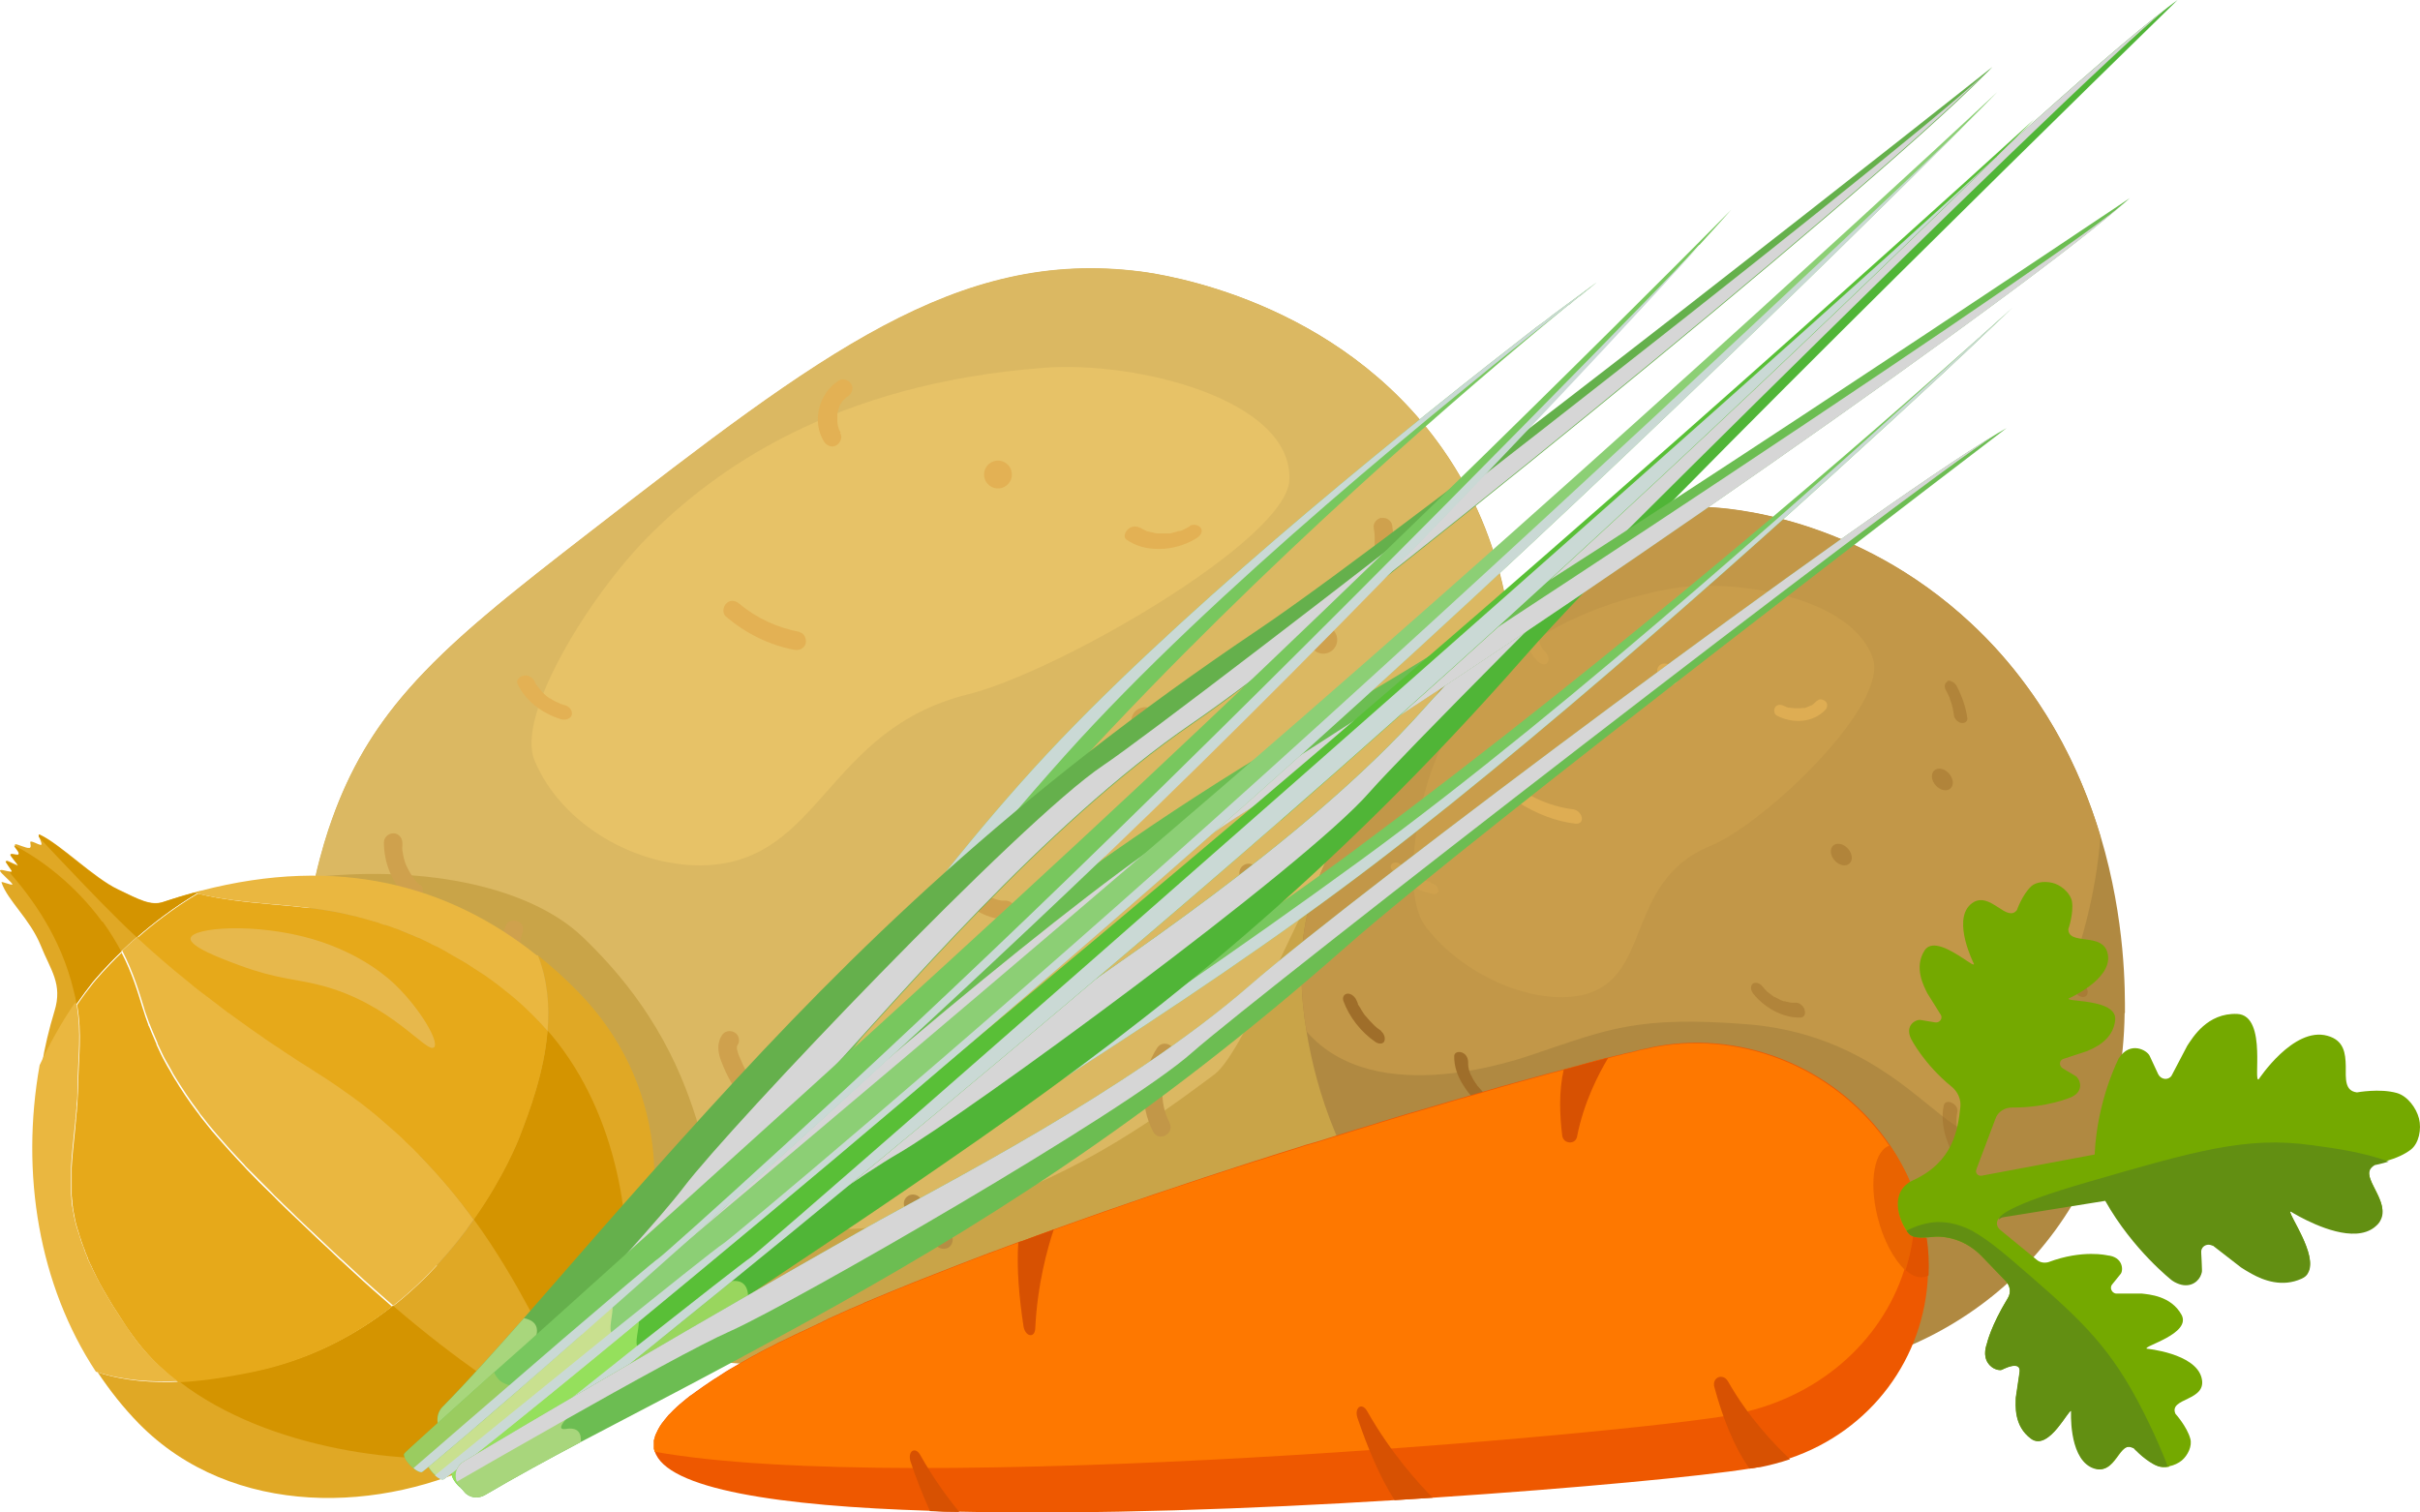 <svg width="80" height="50" viewBox="0 0 80 50" fill="none" xmlns="http://www.w3.org/2000/svg">
<path d="M48.094 31.545C44.663 39.627 36.393 44.544 28.462 45.095C26.262 45.245 15.411 45.656 11.411 38.375C9.561 35 9.901 31.325 10.431 28.991C10.621 28.16 10.831 27.499 10.981 27.089C12.371 23.163 14.941 21.12 19.561 17.555C27.132 11.696 31.652 8.211 37.703 8.982C38.423 9.072 44.243 9.904 47.704 14.861C49.804 17.865 50.224 21.24 49.994 24.184C49.714 27.76 48.464 30.704 48.094 31.565V31.545Z" fill="#C9A448"/>
<path d="M49.984 24.165C48.504 23.464 46.904 25.527 44.403 27.94C43.273 29.032 41.223 34.72 40.143 35.521C37.713 37.324 31.922 41.78 24.692 40.368C22.832 40.008 24.152 35.661 19.271 30.985C17.571 29.352 14.171 28.601 10.421 28.992C10.611 28.16 10.821 27.5 10.971 27.089C11.561 25.426 12.361 24.095 13.451 22.843C14.921 21.15 16.901 19.598 19.552 17.545C27.122 11.686 31.642 8.201 37.693 8.972C38.413 9.063 44.233 9.894 47.694 14.851C48.324 15.752 48.804 16.694 49.154 17.635C49.984 19.848 50.144 22.112 49.984 24.165Z" fill="#DBB862"/>
<path d="M32.002 22.953C27.342 24.105 27.152 28.411 23.382 28.602C21.112 28.712 18.561 27.29 17.671 25.137C17.041 23.624 19.521 19.669 21.392 17.776C23.612 15.523 27.572 12.678 34.523 12.158C37.533 11.927 42.743 13.189 42.623 15.873C42.533 17.856 34.953 22.222 32.002 22.953Z" fill="#E7C267"/>
<path d="M46.694 30.184C46.574 30.044 46.454 29.903 46.344 29.753C46.344 29.753 46.344 29.753 46.334 29.743C46.324 29.723 46.314 29.713 46.304 29.693C46.274 29.653 46.254 29.613 46.234 29.573C46.184 29.493 46.144 29.402 46.104 29.312C46.104 29.292 46.084 29.262 46.084 29.242C46.074 29.202 46.064 29.152 46.054 29.112C46.054 29.092 46.054 29.072 46.044 29.052C46.044 29.052 46.044 29.022 46.044 29.012C46.044 28.972 46.044 28.932 46.044 28.892C46.044 28.852 46.044 28.802 46.044 28.762V28.752C46.044 28.732 46.044 28.712 46.054 28.692C46.064 28.651 46.084 28.611 46.094 28.571C46.104 28.541 46.124 28.521 46.134 28.491C46.214 28.351 46.184 28.151 46.034 28.071C45.894 27.991 45.704 28.02 45.614 28.171C45.374 28.561 45.364 29.062 45.514 29.493C45.674 29.923 45.964 30.284 46.254 30.634C46.354 30.755 46.574 30.765 46.684 30.644C46.804 30.524 46.814 30.344 46.704 30.214L46.694 30.184Z" fill="#9F6E2A"/>
<path d="M38.663 37.114C38.303 36.433 38.363 35.592 38.773 34.961C38.993 34.63 38.473 34.31 38.253 34.641C37.713 35.462 37.663 36.543 38.123 37.414C38.303 37.765 38.843 37.475 38.663 37.124V37.114Z" fill="#C29748"/>
<path d="M17.721 32.648C17.631 32.497 17.541 32.347 17.461 32.187C17.421 32.107 17.381 32.027 17.351 31.947C17.351 31.927 17.331 31.907 17.321 31.887C17.321 31.887 17.321 31.866 17.311 31.866C17.291 31.826 17.281 31.776 17.261 31.736C17.241 31.656 17.211 31.576 17.201 31.486C17.201 31.466 17.201 31.446 17.201 31.426C17.201 31.386 17.201 31.336 17.201 31.296C17.201 31.256 17.201 31.216 17.201 31.166C17.201 31.145 17.201 31.125 17.201 31.105C17.201 31.065 17.221 31.025 17.231 30.985C17.231 30.965 17.241 30.945 17.251 30.925C17.251 30.925 17.281 30.855 17.251 30.895C17.321 30.755 17.311 30.565 17.151 30.474C17.021 30.404 16.801 30.414 16.731 30.575C16.551 30.985 16.521 31.426 16.641 31.857C16.751 32.257 16.961 32.618 17.171 32.978C17.251 33.118 17.441 33.188 17.581 33.098C17.721 33.018 17.791 32.828 17.701 32.688L17.721 32.648Z" fill="#CFA14D"/>
<path d="M18.132 23.053C18.132 23.053 18.142 23.053 18.152 23.063C18.152 23.063 18.142 23.053 18.132 23.053Z" fill="#CFA14D"/>
<path d="M18.641 23.304C18.641 23.304 18.581 23.284 18.551 23.274C18.531 23.274 18.501 23.254 18.481 23.244C18.501 23.254 18.491 23.244 18.481 23.244C18.471 23.244 18.451 23.234 18.441 23.224C18.411 23.214 18.381 23.194 18.351 23.184C18.291 23.154 18.241 23.124 18.181 23.084C18.181 23.084 18.181 23.084 18.171 23.084C18.171 23.084 18.171 23.084 18.151 23.074C18.121 23.054 18.101 23.034 18.071 23.014C18.021 22.974 17.981 22.933 17.941 22.893C17.921 22.873 17.901 22.853 17.881 22.823C17.881 22.813 17.861 22.803 17.851 22.793C17.811 22.743 17.781 22.693 17.741 22.653C17.721 22.633 17.711 22.603 17.691 22.573C17.691 22.573 17.691 22.553 17.681 22.553C17.681 22.553 17.681 22.543 17.681 22.533C17.621 22.413 17.471 22.303 17.311 22.333C17.171 22.363 17.051 22.483 17.111 22.613C17.361 23.144 17.891 23.574 18.541 23.775C18.691 23.825 18.871 23.755 18.901 23.634C18.931 23.504 18.841 23.364 18.681 23.314L18.641 23.304Z" fill="#E3B154"/>
<path d="M26.432 20.89C25.702 20.75 25.012 20.439 24.442 19.959C24.312 19.848 24.142 19.818 24.012 19.948C23.902 20.049 23.872 20.269 23.992 20.379C24.642 20.93 25.412 21.32 26.252 21.481C26.412 21.511 26.582 21.441 26.632 21.28C26.672 21.13 26.592 20.93 26.432 20.9V20.89Z" fill="#E3B154"/>
<path d="M27.792 14.3C27.792 14.3 27.752 14.24 27.742 14.21C27.742 14.19 27.722 14.18 27.722 14.16C27.722 14.16 27.722 14.15 27.722 14.14C27.692 14.09 27.692 14 27.682 13.96C27.682 13.95 27.682 13.94 27.682 13.93C27.682 13.89 27.682 13.86 27.682 13.82C27.682 13.78 27.682 13.75 27.682 13.71C27.682 13.69 27.682 13.68 27.682 13.659C27.702 13.589 27.722 13.529 27.742 13.459C27.742 13.459 27.742 13.449 27.742 13.439C27.742 13.439 27.742 13.429 27.752 13.419C27.772 13.389 27.782 13.359 27.802 13.339C27.812 13.319 27.832 13.279 27.852 13.259C27.862 13.249 27.872 13.229 27.892 13.219C27.912 13.199 27.942 13.179 27.962 13.149C27.962 13.149 27.982 13.139 27.992 13.129C27.992 13.129 28.012 13.119 28.022 13.109C28.152 13.029 28.232 12.848 28.142 12.698C28.062 12.568 27.872 12.488 27.732 12.578C27.072 12.989 26.822 13.93 27.242 14.601C27.322 14.731 27.502 14.811 27.652 14.721C27.782 14.641 27.862 14.451 27.772 14.31L27.792 14.3Z" fill="#E3B154"/>
<path d="M39.343 17.395C39.273 17.435 39.193 17.475 39.113 17.515C39.093 17.525 39.063 17.535 39.043 17.545C39.043 17.545 39.013 17.545 39.003 17.555C38.993 17.555 38.973 17.555 38.973 17.555C38.953 17.555 38.933 17.565 38.913 17.575C38.833 17.595 38.753 17.615 38.673 17.635H38.653C38.633 17.635 38.613 17.635 38.593 17.635C38.553 17.635 38.513 17.635 38.473 17.635C38.433 17.635 38.393 17.635 38.353 17.635C38.333 17.635 38.313 17.635 38.293 17.635C38.213 17.635 38.143 17.615 38.063 17.595C38.033 17.595 38.003 17.575 37.973 17.575C37.973 17.575 37.943 17.565 37.933 17.565C37.913 17.565 37.903 17.555 37.883 17.545C37.853 17.535 37.823 17.515 37.783 17.495C37.763 17.495 37.753 17.475 37.733 17.465C37.723 17.465 37.673 17.425 37.713 17.465C37.613 17.395 37.443 17.365 37.303 17.485C37.193 17.575 37.123 17.755 37.233 17.835C37.533 18.046 37.903 18.156 38.333 18.146C38.733 18.146 39.173 18.026 39.533 17.805C39.673 17.725 39.773 17.585 39.703 17.465C39.643 17.365 39.473 17.305 39.323 17.385L39.343 17.395Z" fill="#E3B154"/>
<path d="M45.664 17.115C45.504 17.155 45.384 17.295 45.414 17.465C45.434 17.565 45.444 17.666 45.444 17.756C45.444 17.766 45.444 17.786 45.444 17.806C45.444 17.806 45.444 17.826 45.444 17.836C45.444 17.886 45.444 17.936 45.444 17.986C45.444 18.076 45.434 18.176 45.424 18.266C45.424 18.317 45.414 18.357 45.404 18.407C45.404 18.427 45.404 18.447 45.394 18.477C45.394 18.497 45.364 18.597 45.394 18.507C45.374 18.587 45.364 18.667 45.394 18.747C45.424 18.817 45.494 18.877 45.564 18.907C45.644 18.937 45.724 18.937 45.804 18.907C45.874 18.877 45.944 18.817 45.964 18.737C46.074 18.287 46.094 17.836 46.024 17.375C46.004 17.215 45.834 17.095 45.674 17.125L45.664 17.115Z" fill="#CFA14D"/>
<path d="M33.553 30.084C33.553 29.913 33.422 29.783 33.252 29.773C33.212 29.773 33.172 29.773 33.142 29.773C33.133 29.773 33.112 29.773 33.102 29.773C33.032 29.753 32.953 29.743 32.883 29.713C32.843 29.703 32.812 29.683 32.773 29.673C32.773 29.673 32.773 29.673 32.763 29.673C32.752 29.673 32.742 29.673 32.733 29.663C32.663 29.633 32.602 29.593 32.532 29.543C32.502 29.523 32.472 29.503 32.453 29.483C32.453 29.483 32.432 29.463 32.422 29.453C32.422 29.453 32.413 29.443 32.403 29.443C32.352 29.393 32.303 29.343 32.252 29.293C32.222 29.262 32.203 29.232 32.182 29.202C32.172 29.182 32.163 29.172 32.153 29.152C32.112 29.092 32.072 29.022 32.042 28.952C31.973 28.802 31.762 28.752 31.633 28.832C31.483 28.922 31.442 29.092 31.512 29.242C31.823 29.923 32.523 30.374 33.263 30.404C33.422 30.404 33.572 30.264 33.572 30.104L33.553 30.084Z" fill="#CFA14D"/>
<path d="M25.752 36.443C25.752 36.262 25.622 36.162 25.452 36.132C25.502 36.132 25.432 36.132 25.422 36.132C25.402 36.132 25.372 36.122 25.352 36.112C25.352 36.112 25.322 36.102 25.302 36.092C25.292 36.092 25.252 36.072 25.252 36.072C25.212 36.052 25.172 36.022 25.132 36.002C25.112 35.992 25.092 35.972 25.082 35.962C25.082 35.962 25.062 35.942 25.052 35.932C24.892 35.782 24.812 35.661 24.702 35.481C24.602 35.301 24.522 35.121 24.442 34.93C24.432 34.91 24.422 34.88 24.412 34.86C24.412 34.84 24.412 34.84 24.412 34.86C24.412 34.86 24.412 34.84 24.402 34.83C24.392 34.78 24.372 34.73 24.362 34.68C24.362 34.68 24.362 34.68 24.362 34.67C24.362 34.65 24.362 34.62 24.362 34.6C24.362 34.6 24.362 34.59 24.362 34.58C24.402 34.52 24.342 34.61 24.382 34.55C24.472 34.42 24.432 34.209 24.282 34.129C24.142 34.049 23.952 34.079 23.862 34.229C23.692 34.49 23.732 34.8 23.842 35.081C23.932 35.321 24.042 35.561 24.172 35.782C24.302 36.002 24.452 36.222 24.642 36.392C24.872 36.593 25.132 36.723 25.442 36.763C25.602 36.793 25.752 36.613 25.752 36.463V36.443Z" fill="#CFA14D"/>
<path d="M17.791 40.619C17.021 40.779 16.201 40.509 15.671 39.938C15.401 39.648 14.961 40.068 15.221 40.359C15.911 41.09 16.951 41.42 17.931 41.22C18.311 41.14 18.171 40.549 17.791 40.629V40.619Z" fill="#C29748"/>
<path d="M13.871 29.252C13.821 29.202 13.761 29.152 13.721 29.091C13.701 29.061 13.681 29.041 13.661 29.011C13.661 29.001 13.641 28.991 13.631 28.971C13.551 28.851 13.481 28.721 13.421 28.591C13.421 28.571 13.411 28.561 13.401 28.541C13.391 28.511 13.381 28.471 13.371 28.441C13.351 28.37 13.331 28.3 13.321 28.23C13.321 28.19 13.311 28.16 13.301 28.12C13.301 28.11 13.301 28.09 13.301 28.08C13.301 28.07 13.301 28.06 13.301 28.05C13.301 28.03 13.301 28.04 13.301 28.08C13.291 28.06 13.301 28.01 13.301 27.98C13.301 27.94 13.301 27.9 13.301 27.86C13.301 27.7 13.171 27.539 13.001 27.549C12.841 27.549 12.691 27.68 12.691 27.85C12.691 28.521 12.961 29.192 13.451 29.662C13.571 29.773 13.761 29.803 13.881 29.672C13.991 29.562 14.021 29.362 13.901 29.242L13.871 29.252Z" fill="#CFA14D"/>
<path d="M31.342 40.709C31.292 40.679 31.232 40.639 31.182 40.609C31.152 40.589 31.122 40.569 31.102 40.549C31.092 40.549 31.082 40.529 31.072 40.529C30.972 40.449 30.882 40.358 30.802 40.258C30.772 40.218 30.732 40.178 30.702 40.128C30.702 40.118 30.682 40.098 30.672 40.088C30.652 40.058 30.642 40.038 30.622 40.008C30.552 39.898 30.492 39.778 30.442 39.647C30.382 39.497 30.162 39.447 30.032 39.527C29.882 39.617 29.842 39.778 29.912 39.938C30.132 40.478 30.532 40.949 31.032 41.24C31.172 41.32 31.372 41.29 31.452 41.139C31.532 40.999 31.502 40.809 31.352 40.719L31.342 40.709Z" fill="#B58D43"/>
<path d="M38.297 23.971C38.371 23.728 38.233 23.471 37.989 23.398C37.746 23.324 37.489 23.463 37.416 23.706C37.343 23.95 37.481 24.207 37.725 24.28C37.968 24.353 38.224 24.215 38.297 23.971Z" fill="#CFA14D"/>
<path d="M41.576 28.951C41.625 28.788 41.532 28.615 41.368 28.565C41.204 28.516 41.032 28.609 40.982 28.773C40.933 28.937 41.026 29.11 41.19 29.159C41.354 29.208 41.527 29.116 41.576 28.951Z" fill="#C29748"/>
<path d="M44.186 21.282C44.259 21.038 44.121 20.781 43.878 20.708C43.635 20.635 43.378 20.773 43.305 21.017C43.232 21.261 43.37 21.517 43.613 21.59C43.857 21.664 44.113 21.526 44.186 21.282Z" fill="#CFA14D"/>
<path d="M24.858 42.261C24.979 41.859 24.751 41.434 24.349 41.313C23.947 41.192 23.523 41.421 23.403 41.823C23.282 42.226 23.51 42.65 23.912 42.771C24.314 42.892 24.738 42.664 24.858 42.261Z" fill="#B58D43"/>
<path d="M26.837 40.945C26.91 40.702 26.772 40.445 26.528 40.372C26.285 40.298 26.028 40.437 25.955 40.68C25.882 40.924 26.02 41.181 26.264 41.254C26.507 41.327 26.763 41.189 26.837 40.945Z" fill="#B58D43"/>
<path d="M33.431 15.819C33.504 15.575 33.366 15.318 33.123 15.245C32.879 15.172 32.623 15.31 32.55 15.554C32.477 15.798 32.614 16.054 32.858 16.128C33.101 16.201 33.358 16.063 33.431 15.819Z" fill="#E3B154"/>
<path d="M70.236 33.489C70.156 39.958 65.795 44.334 60.415 45.306C58.915 45.576 51.464 46.638 46.574 41.29C44.313 38.816 43.493 35.952 43.193 34.109C43.083 33.459 43.043 32.928 43.033 32.597C42.873 29.473 44.084 27.72 46.284 24.646C49.894 19.608 52.044 16.594 56.494 16.774C57.025 16.794 61.325 17.035 65.165 20.62C67.495 22.793 68.755 25.367 69.445 27.66C70.275 30.444 70.246 32.798 70.246 33.489H70.236Z" fill="#B08941"/>
<path d="M69.435 27.66C69.165 31.266 67.515 34.891 65.825 37.104C64.645 38.656 63.165 34.29 57.745 33.859C54.144 33.579 53.164 34.02 50.784 34.821C50.304 34.981 45.483 36.744 43.193 34.1C43.083 33.449 43.043 32.918 43.033 32.588C42.973 31.266 43.143 30.184 43.543 29.142C44.083 27.73 45.023 26.398 46.284 24.636C49.894 19.599 52.044 16.584 56.494 16.765C57.024 16.785 61.325 17.025 65.165 20.61C65.865 21.261 66.465 21.952 66.985 22.663C68.195 24.305 68.965 26.048 69.435 27.65V27.66Z" fill="#C29748"/>
<path d="M56.524 27.971C53.604 29.183 54.704 32.518 52.124 32.928C50.574 33.169 48.384 32.247 47.144 30.655C46.274 29.533 46.864 26.309 47.634 24.716C48.534 22.824 50.484 20.36 55.184 19.469C57.224 19.088 61.225 19.699 61.915 21.772C62.425 23.314 58.374 27.2 56.534 27.971H56.524Z" fill="#C99D4B"/>
<path opacity="0.48" d="M68.865 32.538C68.745 32.437 68.615 32.337 68.495 32.227C68.495 32.227 68.495 32.227 68.485 32.217C68.475 32.207 68.455 32.197 68.445 32.177C68.415 32.147 68.385 32.117 68.365 32.087C68.305 32.027 68.255 31.967 68.195 31.896C68.185 31.877 68.175 31.866 68.155 31.846C68.135 31.816 68.115 31.786 68.095 31.746C68.095 31.736 68.075 31.716 68.075 31.706C68.075 31.706 68.065 31.686 68.065 31.676C68.055 31.646 68.035 31.616 68.025 31.586C68.015 31.556 68.005 31.516 67.995 31.486C67.995 31.486 67.995 31.486 67.995 31.476C67.995 31.456 67.995 31.446 67.995 31.426C67.995 31.396 67.995 31.366 67.995 31.326C67.995 31.306 67.995 31.286 67.995 31.266C68.015 31.155 67.935 31.005 67.805 30.945C67.685 30.895 67.565 30.935 67.535 31.045C67.475 31.366 67.615 31.746 67.845 32.067C68.085 32.387 68.385 32.648 68.695 32.898C68.805 32.988 68.955 32.978 68.995 32.878C69.045 32.778 68.995 32.638 68.885 32.547L68.865 32.538Z" fill="#9F6E2A"/>
<path opacity="0.48" d="M65.245 38.436C64.795 37.935 64.595 37.284 64.705 36.763C64.765 36.493 64.305 36.283 64.255 36.553C64.115 37.224 64.395 38.065 64.955 38.706C65.185 38.967 65.475 38.706 65.245 38.446V38.436Z" fill="#9F6E2A"/>
<path d="M49.344 36.443C49.234 36.333 49.134 36.223 49.034 36.112C48.984 36.052 48.934 36.002 48.884 35.942C48.874 35.932 48.864 35.912 48.844 35.902C48.844 35.902 48.834 35.892 48.834 35.882C48.814 35.852 48.784 35.812 48.764 35.782C48.724 35.722 48.684 35.662 48.654 35.592C48.654 35.572 48.634 35.562 48.624 35.542C48.614 35.512 48.594 35.471 48.584 35.441C48.574 35.411 48.564 35.371 48.554 35.341C48.554 35.321 48.554 35.311 48.544 35.291C48.544 35.261 48.534 35.231 48.534 35.191C48.534 35.171 48.534 35.161 48.534 35.141C48.534 35.141 48.534 35.081 48.534 35.121C48.534 35.001 48.484 34.861 48.344 34.8C48.234 34.75 48.084 34.781 48.074 34.901C48.064 35.231 48.174 35.572 48.384 35.892C48.574 36.193 48.824 36.463 49.074 36.723C49.174 36.824 49.324 36.864 49.394 36.793C49.464 36.723 49.464 36.573 49.364 36.463L49.344 36.443Z" fill="#9F6E2A"/>
<path d="M47.303 29.162C47.303 29.162 47.254 29.152 47.224 29.142C47.203 29.142 47.184 29.132 47.163 29.122C47.184 29.122 47.173 29.122 47.163 29.122C47.154 29.122 47.144 29.122 47.133 29.112C47.114 29.112 47.084 29.092 47.063 29.081C47.014 29.061 46.964 29.041 46.913 29.021C46.913 29.021 46.913 29.021 46.904 29.021C46.904 29.021 46.904 29.021 46.883 29.021C46.864 29.011 46.834 28.991 46.813 28.981C46.773 28.951 46.724 28.931 46.684 28.901C46.663 28.881 46.644 28.871 46.623 28.851C46.623 28.851 46.603 28.841 46.593 28.831C46.553 28.801 46.514 28.761 46.474 28.731C46.453 28.711 46.434 28.691 46.423 28.681C46.423 28.681 46.423 28.671 46.404 28.661C46.404 28.661 46.404 28.661 46.394 28.651C46.313 28.561 46.184 28.491 46.074 28.521C45.983 28.551 45.934 28.651 46.014 28.751C46.343 29.142 46.834 29.442 47.343 29.552C47.464 29.582 47.574 29.512 47.553 29.422C47.533 29.322 47.434 29.222 47.303 29.192V29.162Z" fill="#CFA14D"/>
<path d="M52.044 26.759C51.494 26.699 50.924 26.508 50.384 26.178C50.264 26.108 50.134 26.098 50.084 26.198C50.034 26.288 50.084 26.458 50.194 26.528C50.804 26.909 51.454 27.159 52.084 27.229C52.204 27.239 52.304 27.179 52.294 27.049C52.284 26.929 52.164 26.779 52.044 26.769V26.759Z" fill="#DEAD53"/>
<path d="M51.104 21.582C51.104 21.582 51.064 21.532 51.044 21.512C51.034 21.502 51.024 21.491 51.014 21.471C51.014 21.471 51.014 21.471 51.004 21.462C50.974 21.421 50.944 21.361 50.924 21.321C50.924 21.321 50.924 21.301 50.914 21.291C50.904 21.261 50.894 21.231 50.884 21.211C50.884 21.181 50.864 21.151 50.854 21.131C50.854 21.121 50.854 21.111 50.854 21.091C50.854 21.041 50.844 20.981 50.844 20.931C50.844 20.931 50.844 20.921 50.844 20.911V20.901C50.844 20.881 50.844 20.851 50.854 20.831C50.854 20.811 50.854 20.78 50.874 20.77C50.874 20.76 50.874 20.75 50.884 20.74C50.884 20.72 50.904 20.7 50.914 20.68C50.914 20.68 50.914 20.67 50.924 20.66C50.924 20.66 50.924 20.66 50.934 20.65C51.004 20.58 51.004 20.43 50.904 20.32C50.814 20.22 50.654 20.17 50.584 20.25C50.244 20.61 50.334 21.361 50.824 21.852C50.924 21.952 51.074 22.002 51.144 21.922C51.214 21.852 51.214 21.702 51.114 21.592L51.104 21.582Z" fill="#CFA14D"/>
<path d="M60.055 23.174C60.055 23.174 59.975 23.244 59.935 23.284C59.925 23.284 59.905 23.304 59.895 23.314C59.895 23.314 59.875 23.314 59.875 23.324H59.855C59.845 23.324 59.835 23.334 59.815 23.344C59.765 23.364 59.715 23.384 59.665 23.404C59.665 23.404 59.655 23.404 59.645 23.404C59.635 23.404 59.615 23.404 59.605 23.404C59.575 23.404 59.545 23.414 59.525 23.414C59.505 23.414 59.465 23.414 59.445 23.414C59.435 23.414 59.415 23.414 59.405 23.414C59.345 23.414 59.295 23.414 59.235 23.404C59.215 23.404 59.185 23.404 59.165 23.394H59.135C59.125 23.394 59.105 23.394 59.095 23.384C59.065 23.384 59.045 23.364 59.015 23.354C59.005 23.354 58.985 23.344 58.975 23.334C58.975 23.334 58.925 23.304 58.965 23.334C58.875 23.284 58.745 23.284 58.685 23.374C58.635 23.454 58.635 23.595 58.735 23.655C59.005 23.795 59.295 23.855 59.595 23.825C59.875 23.795 60.145 23.675 60.335 23.474C60.405 23.404 60.435 23.284 60.355 23.194C60.285 23.124 60.145 23.084 60.075 23.164L60.055 23.174Z" fill="#DEAD53"/>
<path opacity="0.48" d="M64.395 22.523C64.295 22.563 64.255 22.683 64.325 22.814C64.365 22.884 64.405 22.964 64.435 23.034C64.435 23.044 64.445 23.054 64.455 23.074V23.094C64.465 23.134 64.485 23.174 64.495 23.204C64.515 23.274 64.545 23.354 64.555 23.424C64.555 23.465 64.575 23.494 64.575 23.535C64.575 23.555 64.575 23.575 64.585 23.585C64.585 23.595 64.605 23.675 64.585 23.605C64.595 23.675 64.605 23.725 64.655 23.785C64.695 23.835 64.765 23.885 64.815 23.895C64.875 23.905 64.935 23.905 64.975 23.875C65.015 23.845 65.045 23.795 65.035 23.735C64.985 23.384 64.865 23.024 64.685 22.683C64.625 22.563 64.465 22.473 64.365 22.513L64.395 22.523Z" fill="#9F6E2A"/>
<path opacity="0.48" d="M59.654 33.369C59.605 33.239 59.474 33.138 59.355 33.148C59.325 33.148 59.304 33.148 59.275 33.148C59.264 33.148 59.255 33.148 59.245 33.148C59.184 33.148 59.135 33.128 59.075 33.118C59.044 33.118 59.014 33.098 58.984 33.098C58.984 33.098 58.965 33.098 58.955 33.098C58.895 33.078 58.834 33.048 58.785 33.018C58.755 33.008 58.734 32.988 58.705 32.978C58.705 32.978 58.684 32.968 58.675 32.958C58.675 32.958 58.664 32.958 58.654 32.958C58.605 32.928 58.554 32.888 58.505 32.848C58.474 32.828 58.455 32.808 58.425 32.788C58.414 32.778 58.395 32.768 58.385 32.748C58.334 32.698 58.294 32.648 58.255 32.598C58.164 32.487 58.005 32.457 57.934 32.528C57.855 32.608 57.874 32.738 57.965 32.858C58.374 33.359 58.995 33.659 59.525 33.639C59.635 33.639 59.705 33.509 59.654 33.389V33.369Z" fill="#9F6E2A"/>
<path opacity="0.48" d="M56.034 38.817C55.974 38.677 55.864 38.606 55.734 38.596C55.774 38.596 55.724 38.596 55.714 38.596C55.694 38.596 55.674 38.596 55.654 38.587C55.654 38.587 55.624 38.587 55.614 38.577C55.614 38.577 55.574 38.556 55.574 38.566C55.534 38.556 55.504 38.536 55.474 38.516C55.454 38.516 55.444 38.496 55.424 38.486C55.424 38.486 55.404 38.476 55.394 38.466C55.234 38.366 55.144 38.276 55.024 38.136C54.904 38.006 54.794 37.865 54.684 37.725C54.674 37.705 54.654 37.685 54.644 37.675C54.634 37.665 54.634 37.665 54.644 37.675C54.644 37.675 54.634 37.665 54.624 37.655C54.604 37.615 54.574 37.585 54.554 37.545C54.554 37.545 54.554 37.545 54.554 37.535C54.554 37.515 54.544 37.505 54.534 37.485C54.534 37.485 54.534 37.475 54.534 37.465C54.534 37.415 54.534 37.495 54.534 37.445C54.554 37.335 54.474 37.174 54.344 37.124C54.224 37.074 54.104 37.114 54.074 37.224C54.034 37.435 54.144 37.675 54.304 37.886C54.434 38.066 54.584 38.246 54.734 38.406C54.884 38.566 55.054 38.727 55.244 38.847C55.464 38.987 55.684 39.067 55.904 39.077C56.024 39.077 56.084 38.937 56.034 38.827V38.817Z" fill="#9F6E2A"/>
<path opacity="0.48" d="M51.674 42.582C51.184 42.752 50.534 42.602 49.994 42.201C49.724 42.001 49.534 42.352 49.804 42.552C50.494 43.073 51.314 43.253 51.944 43.033C52.194 42.943 51.924 42.502 51.674 42.582Z" fill="#9F6E2A"/>
<path d="M45.673 34.09C45.623 34.05 45.573 34.02 45.523 33.98C45.503 33.96 45.473 33.94 45.453 33.92C45.453 33.92 45.433 33.9 45.423 33.89C45.333 33.8 45.243 33.709 45.163 33.609C45.163 33.599 45.143 33.589 45.133 33.579C45.113 33.559 45.103 33.529 45.083 33.509C45.053 33.459 45.013 33.409 44.983 33.349C44.963 33.319 44.953 33.289 44.933 33.269C44.933 33.259 44.923 33.249 44.913 33.239C44.913 33.239 44.913 33.219 44.903 33.219C44.903 33.199 44.903 33.209 44.913 33.239C44.893 33.219 44.883 33.179 44.883 33.159C44.873 33.129 44.853 33.099 44.843 33.069C44.793 32.948 44.663 32.838 44.543 32.848C44.433 32.858 44.363 32.968 44.413 33.099C44.603 33.619 44.993 34.12 45.463 34.441C45.573 34.521 45.723 34.521 45.763 34.421C45.803 34.331 45.763 34.17 45.653 34.09H45.673Z" fill="#9F6E2A"/>
<path opacity="0.48" d="M61.165 41.721C61.165 41.721 61.075 41.68 61.025 41.65C60.995 41.64 60.975 41.62 60.945 41.61C60.945 41.61 60.925 41.6 60.915 41.59C60.825 41.53 60.735 41.47 60.645 41.4C60.615 41.37 60.565 41.34 60.535 41.31C60.525 41.3 60.515 41.29 60.505 41.28C60.485 41.26 60.465 41.24 60.445 41.22C60.365 41.14 60.285 41.05 60.215 40.959C60.135 40.849 59.965 40.819 59.895 40.889C59.815 40.969 59.835 41.1 59.925 41.22C60.235 41.62 60.655 41.951 61.085 42.151C61.205 42.201 61.335 42.171 61.355 42.051C61.375 41.941 61.295 41.791 61.165 41.73V41.721Z" fill="#9F6E2A"/>
<path opacity="0.48" d="M61.215 28.321C61.235 28.511 61.095 28.641 60.905 28.601C60.715 28.561 60.545 28.371 60.525 28.181C60.505 27.991 60.645 27.86 60.835 27.9C61.025 27.94 61.195 28.131 61.215 28.321Z" fill="#9F6E2A"/>
<path opacity="0.48" d="M64.925 31.936C64.935 32.066 64.845 32.146 64.715 32.116C64.585 32.086 64.475 31.966 64.465 31.836C64.455 31.706 64.545 31.626 64.675 31.656C64.805 31.686 64.915 31.806 64.925 31.936Z" fill="#9F6E2A"/>
<path opacity="0.48" d="M64.555 25.838C64.575 26.028 64.435 26.159 64.245 26.118C64.055 26.078 63.885 25.888 63.865 25.698C63.845 25.508 63.985 25.377 64.175 25.417C64.365 25.457 64.535 25.648 64.555 25.838Z" fill="#9F6E2A"/>
<path opacity="0.48" d="M57.084 43.363C57.054 43.043 56.774 42.733 56.454 42.662C56.134 42.592 55.904 42.803 55.934 43.123C55.964 43.444 56.244 43.754 56.564 43.824C56.884 43.894 57.114 43.684 57.084 43.363Z" fill="#9F6E2A"/>
<path opacity="0.48" d="M58.084 42.212C58.105 42.402 57.965 42.532 57.775 42.492C57.584 42.452 57.414 42.262 57.395 42.071C57.374 41.881 57.514 41.751 57.705 41.791C57.895 41.831 58.065 42.021 58.084 42.212Z" fill="#9F6E2A"/>
<path d="M55.474 22.362C55.494 22.553 55.354 22.683 55.164 22.643C54.974 22.603 54.804 22.413 54.784 22.222C54.764 22.032 54.904 21.902 55.094 21.942C55.284 21.982 55.454 22.172 55.474 22.362Z" fill="#DEAD53"/>
<path d="M17.781 31.576C18.101 32.397 18.171 33.248 18.101 34.08C17.991 35.462 17.501 36.754 17.181 37.585C17.111 37.765 16.651 38.927 15.661 40.329C15.011 41.25 14.131 42.282 13.001 43.173C11.771 44.144 10.231 44.965 8.351 45.346C7.831 45.446 6.941 45.627 5.93 45.677C5.07 45.717 4.11 45.657 3.23 45.366C3.63 45.967 4.08 46.538 4.59 47.059C7.691 50.213 12.661 50.033 16.181 48.22C16.271 48.18 16.351 48.13 16.441 48.08C16.451 48.08 16.471 48.07 16.481 48.06C16.781 47.9 17.001 47.82 17.211 47.74C17.421 47.659 17.621 47.579 17.891 47.419C18.121 47.279 18.411 47.069 18.791 46.738C19.162 46.418 19.422 46.137 19.622 45.867C20.212 45.056 20.202 44.425 20.582 43.603C20.582 43.593 20.592 43.574 20.602 43.563C20.652 43.443 20.712 43.323 20.762 43.203C22.202 39.768 22.012 35.742 19.102 32.778C18.681 32.347 18.241 31.947 17.781 31.586V31.576ZM14.881 31.526C14.881 31.526 14.841 31.506 14.831 31.496C14.831 31.496 14.851 31.496 14.851 31.506C14.861 31.506 14.871 31.516 14.881 31.526ZM13.071 30.685C13.071 30.685 13.061 30.685 13.051 30.685C13.071 30.685 13.101 30.705 13.121 30.715C13.101 30.715 13.081 30.705 13.071 30.695V30.685ZM3.06 32.457C3.12 32.387 3.45 31.987 4 31.456C4.16 31.306 4.33 31.145 4.52 30.985C5.06 30.514 5.73 29.994 6.521 29.523C6.571 29.493 6.631 29.463 6.681 29.433C6.591 29.453 6.511 29.483 6.42 29.503C6.08 29.593 5.74 29.703 5.4 29.813C4.98 29.954 4.58 29.723 3.91 29.403C3.1 29.022 2.01 27.911 1.32 27.59C1.27 27.57 1.28 27.61 1.3 27.67C1.33 27.78 1.42 27.941 1.34 27.931C1.24 27.911 1.11 27.82 1.02 27.82C0.96 27.82 1.07 28.021 0.97 28.031C0.87 28.051 0.56 27.891 0.51 27.911C0.5 27.911 0.49 27.921 0.49 27.931C0.48 28.001 0.7 28.161 0.62 28.241C0.58 28.281 0.35 28.191 0.36 28.241C0.36 28.291 0.59 28.532 0.61 28.592C0.64 28.662 0.27 28.441 0.21 28.451C0.17 28.451 0.42 28.762 0.41 28.792C0.4 28.812 0.37 28.822 0.33 28.812C0.21 28.802 0.01 28.722 0 28.782C0 28.852 0.4 29.172 0.41 29.233C0.41 29.293 0.03 29.112 0.05 29.172C0.25 29.773 0.99 30.374 1.35 31.265C1.67 32.067 2.08 32.527 1.8 33.429C1.62 34.02 1.48 34.61 1.38 35.211C1.72 34.48 2.11 33.789 2.54 33.158C2.71 32.908 2.89 32.668 3.08 32.427L3.06 32.457ZM2.38 39.608C2.38 39.608 2.38 39.538 2.37 39.498C2.37 39.498 2.37 39.487 2.37 39.477C2.37 39.518 2.37 39.568 2.38 39.608ZM3.03 41.801C3.03 41.801 3.06 41.861 3.07 41.881C3.06 41.851 3.04 41.821 3.03 41.801C3.02 41.771 3 41.751 2.99 41.721C3 41.751 3.01 41.771 3.03 41.801ZM3.15 42.051C3.15 42.051 3.14 42.031 3.13 42.011C3.12 41.981 3.1 41.961 3.09 41.931C3.11 41.971 3.13 42.011 3.15 42.051Z" fill="#E0A825"/>
<path d="M17.491 46.559C17.86 46.859 18.02 47.059 17.941 47.29C17.93 47.33 17.91 47.37 17.881 47.41C17.351 47.74 17.07 47.72 16.471 48.051C16.36 48.071 16.241 48.091 16.12 48.111C13.55 48.481 8.881 47.951 5.921 45.667C6.931 45.617 7.821 45.437 8.341 45.337C10.22 44.956 11.761 44.135 12.991 43.164C15.261 45.116 16.78 45.998 17.491 46.559Z" fill="#D49400"/>
<path d="M3.39 30.464C3.64 30.805 3.84 31.145 4.01 31.456C3.46 31.987 3.13 32.387 3.07 32.457C2.89 32.688 2.71 32.928 2.53 33.188C2.51 33.058 2.48 32.918 2.44 32.768C2.01 30.955 1.03 29.663 0.31 28.832C0.35 28.832 0.38 28.832 0.39 28.812C0.4 28.782 0.15 28.482 0.19 28.471C0.25 28.461 0.62 28.682 0.59 28.612C0.57 28.562 0.35 28.311 0.34 28.261C0.33 28.201 0.56 28.291 0.6 28.261C0.68 28.181 0.46 28.021 0.47 27.951C1.29 28.361 2.47 29.223 3.38 30.474L3.39 30.464Z" fill="#D49400"/>
<path d="M4.52 30.985C3.72 30.244 2.99 29.473 1.93 28.361C1.71 28.131 1.49 27.89 1.29 27.68C1.27 27.62 1.27 27.58 1.31 27.6C1.99 27.92 3.09 29.032 3.9 29.413C4.57 29.733 4.98 29.963 5.39 29.823C5.74 29.703 6.08 29.603 6.41 29.513C6.44 29.513 6.48 29.533 6.51 29.533C5.72 30.003 5.05 30.524 4.51 30.995L4.52 30.985Z" fill="#D49400"/>
<path d="M18.101 34.07C18.151 34.12 18.191 34.18 18.241 34.23C20.451 36.884 20.941 40.599 20.661 43.123C20.641 43.273 20.631 43.413 20.601 43.543C20.601 43.553 20.591 43.573 20.581 43.584C20.201 44.405 20.211 45.046 19.621 45.847C19.581 45.877 19.531 45.887 19.481 45.907C19.191 45.977 18.931 45.767 18.651 45.346C18.011 44.415 17.221 42.452 15.661 40.309C16.641 38.917 17.111 37.745 17.181 37.565C17.501 36.733 17.991 35.442 18.101 34.06V34.07Z" fill="#D49400"/>
<path d="M20.761 43.193C20.711 43.313 20.661 43.433 20.601 43.553C20.601 43.563 20.591 43.583 20.581 43.593C20.201 44.415 20.211 45.056 19.621 45.857C19.421 46.127 19.161 46.408 18.791 46.728C18.401 47.059 18.121 47.269 17.891 47.419C17.361 47.749 17.081 47.73 16.481 48.06C16.471 48.06 16.451 48.08 16.441 48.08C16.361 48.13 16.271 48.17 16.181 48.22C16.161 48.19 17.231 47.529 17.261 47.359C17.281 47.249 16.801 46.888 16.801 46.888C16.801 46.888 17.781 46.988 17.911 46.808C18.041 46.628 17.561 46.007 17.561 46.007C17.561 46.007 18.091 46.367 18.251 46.167C18.391 45.997 17.681 45.096 17.681 45.096C17.681 45.096 18.621 45.917 18.791 45.717C18.961 45.516 18.631 44.685 18.631 44.685C18.831 44.975 19.051 45.346 19.161 45.226C19.431 44.935 19.051 44.094 19.051 44.094C19.051 44.094 19.561 45.176 19.781 45.106C20.021 45.026 20.321 43.383 20.761 43.203V43.193Z" fill="#AB6E33"/>
<path d="M3.47 42.642C3.56 42.802 3.66 42.962 3.76 43.132C3.65 42.962 3.56 42.802 3.47 42.642Z" fill="#E7AB21"/>
<path d="M3.15 42.051C3.15 42.051 3.11 41.971 3.09 41.931C3.1 41.961 3.12 41.981 3.13 42.011C3.15 42.061 3.18 42.101 3.2 42.151C3.18 42.121 3.17 42.081 3.15 42.051Z" fill="#E7AB21"/>
<path d="M3.03 41.801C3.03 41.801 3.05 41.861 3.07 41.881C3.06 41.851 3.04 41.821 3.03 41.801Z" fill="#E7AB21"/>
<path d="M4 31.456C4.39 32.207 4.57 32.858 4.7 33.279C4.74 33.389 4.77 33.499 4.81 33.619C4.84 33.699 4.87 33.779 4.9 33.87C4.9 33.9 4.92 33.92 4.93 33.94C4.96 34.01 4.99 34.09 5.02 34.16C5.04 34.21 5.06 34.26 5.08 34.3C5.11 34.37 5.14 34.44 5.17 34.511C5.17 34.511 5.17 34.52 5.17 34.531C5.22 34.641 5.27 34.741 5.32 34.851C5.36 34.941 5.41 35.021 5.45 35.101C5.5 35.191 5.55 35.292 5.61 35.382C5.66 35.482 5.72 35.572 5.77 35.662C5.81 35.722 5.85 35.782 5.89 35.852C5.91 35.892 5.94 35.933 5.96 35.963C6.01 36.043 6.06 36.113 6.11 36.193C6.11 36.193 6.12 36.213 6.13 36.223C6.19 36.313 6.25 36.393 6.31 36.483C6.38 36.574 6.44 36.664 6.51 36.754C6.56 36.814 6.6 36.874 6.65 36.944C6.68 36.974 6.7 37.014 6.73 37.044C6.79 37.124 6.86 37.204 6.93 37.295C6.98 37.355 7.03 37.425 7.09 37.485C7.11 37.505 7.13 37.535 7.15 37.555C7.2 37.615 7.25 37.665 7.3 37.725C7.49 37.946 7.69 38.156 7.89 38.376C7.95 38.446 8.02 38.506 8.08 38.576C8.13 38.636 8.19 38.697 8.24 38.747C8.45 38.967 8.66 39.177 8.89 39.398C8.99 39.498 9.1 39.598 9.2 39.708C9.31 39.808 9.41 39.918 9.52 40.019C9.85 40.329 10.19 40.66 10.55 41C10.77 41.2 10.99 41.411 11.21 41.621C11.24 41.641 11.26 41.671 11.29 41.691C11.42 41.811 11.55 41.931 11.68 42.051C12.13 42.472 12.56 42.843 12.96 43.193C11.73 44.165 10.19 44.986 8.31 45.366C7.79 45.467 6.9 45.647 5.89 45.697C5.29 45.236 4.77 44.705 4.34 44.094C4.2 43.904 4.08 43.714 3.96 43.524C3.89 43.413 3.81 43.293 3.74 43.183C3.74 43.173 3.73 43.163 3.72 43.153C3.62 42.983 3.52 42.823 3.43 42.662C3.37 42.552 3.3 42.442 3.25 42.332C3.22 42.282 3.19 42.222 3.17 42.172C3.15 42.122 3.12 42.082 3.1 42.032C3.09 42.001 3.07 41.981 3.06 41.951C3.06 41.931 3.04 41.921 3.04 41.901C3.03 41.871 3.01 41.841 3 41.821C2.99 41.791 2.97 41.771 2.96 41.741C2.96 41.741 2.96 41.721 2.95 41.711C2.93 41.671 2.92 41.641 2.9 41.601C2.9 41.601 2.9 41.591 2.9 41.581C2.87 41.501 2.83 41.421 2.8 41.34C2.8 41.34 2.8 41.331 2.8 41.32C2.78 41.28 2.76 41.23 2.75 41.19C2.73 41.15 2.72 41.1 2.7 41.06C2.69 41.02 2.67 40.97 2.66 40.93C2.64 40.89 2.63 40.85 2.62 40.8C2.6 40.75 2.59 40.7 2.57 40.65C2.56 40.619 2.55 40.589 2.54 40.549C2.51 40.449 2.49 40.359 2.47 40.259C2.47 40.239 2.46 40.209 2.46 40.189C2.44 40.099 2.42 40.008 2.41 39.918C2.41 39.888 2.41 39.868 2.4 39.848C2.4 39.818 2.4 39.788 2.39 39.758V39.738C2.39 39.698 2.39 39.668 2.38 39.638C2.38 39.598 2.38 39.568 2.37 39.528C2.37 39.488 2.37 39.448 2.37 39.398C2.37 39.388 2.37 39.378 2.37 39.358C2.37 39.307 2.37 39.267 2.37 39.227C2.37 39.187 2.37 39.137 2.37 39.097C2.37 39.027 2.37 38.957 2.37 38.887C2.37 38.817 2.37 38.747 2.37 38.677C2.37 38.647 2.37 38.627 2.37 38.596C2.39 38.196 2.44 37.795 2.48 37.375C2.49 37.264 2.5 37.164 2.51 37.054C2.51 36.954 2.53 36.844 2.54 36.734C2.54 36.654 2.55 36.574 2.56 36.493C2.56 36.333 2.58 36.163 2.58 35.993C2.6 34.881 2.72 34.21 2.55 33.219C2.72 32.968 2.9 32.728 3.09 32.488C3.15 32.417 3.48 32.017 4.03 31.486L4 31.456Z" fill="#E6A91A"/>
<path d="M2.53 33.189C2.7 34.18 2.58 34.851 2.56 35.963C2.56 36.133 2.56 36.303 2.54 36.464C2.54 36.544 2.53 36.624 2.52 36.704C2.52 36.814 2.5 36.914 2.49 37.024C2.49 37.135 2.47 37.245 2.46 37.345C2.42 37.765 2.37 38.166 2.35 38.567C2.35 38.597 2.35 38.617 2.35 38.647C2.35 38.717 2.35 38.787 2.35 38.857C2.35 38.927 2.35 38.997 2.35 39.067C2.35 39.117 2.35 39.157 2.35 39.197C2.35 39.238 2.35 39.288 2.35 39.328C2.35 39.338 2.35 39.358 2.35 39.368C2.35 39.398 2.35 39.438 2.35 39.468C2.35 39.508 2.35 39.558 2.36 39.598C2.36 39.638 2.36 39.668 2.37 39.698C2.37 39.698 2.37 39.708 2.37 39.718C2.37 39.748 2.37 39.778 2.38 39.808C2.38 39.838 2.38 39.858 2.39 39.879C2.4 39.969 2.42 40.059 2.44 40.149C2.44 40.169 2.44 40.199 2.45 40.219C2.47 40.309 2.49 40.409 2.52 40.509C2.52 40.539 2.54 40.569 2.55 40.61C2.56 40.66 2.58 40.71 2.6 40.76C2.61 40.8 2.63 40.84 2.64 40.89C2.65 40.93 2.67 40.98 2.68 41.02C2.69 41.07 2.71 41.11 2.73 41.15C2.75 41.19 2.76 41.24 2.78 41.281C2.78 41.281 2.78 41.291 2.78 41.301C2.81 41.381 2.84 41.461 2.88 41.541C2.88 41.541 2.88 41.551 2.88 41.561C2.89 41.601 2.91 41.631 2.93 41.671C2.93 41.681 2.93 41.691 2.94 41.701C2.95 41.731 2.96 41.751 2.98 41.781C2.99 41.811 3.01 41.841 3.02 41.861C3.02 41.881 3.04 41.891 3.04 41.911C3.06 41.952 3.08 41.992 3.1 42.032C3.12 42.062 3.13 42.102 3.15 42.132C3.18 42.182 3.2 42.232 3.23 42.292C3.29 42.402 3.35 42.512 3.41 42.623C3.5 42.783 3.6 42.943 3.7 43.113C3.7 43.123 3.71 43.133 3.72 43.143C3.79 43.253 3.86 43.364 3.94 43.484C4.06 43.664 4.19 43.854 4.32 44.055C4.74 44.666 5.27 45.196 5.87 45.657C5.01 45.697 4.05 45.637 3.17 45.346C1.29 42.492 0.67 38.807 1.31 35.212C1.65 34.481 2.04 33.79 2.47 33.159L2.53 33.189Z" fill="#EAB740"/>
<path d="M3.76 43.132C3.65 42.962 3.56 42.802 3.47 42.642C3.56 42.802 3.66 42.962 3.76 43.132Z" fill="#EBBA47"/>
<path d="M3.15 42.051C3.15 42.051 3.11 41.971 3.09 41.931C3.1 41.961 3.12 41.981 3.13 42.011C3.15 42.061 3.18 42.101 3.2 42.151C3.18 42.121 3.17 42.081 3.15 42.051Z" fill="#EBBA47"/>
<path d="M3.03 41.801C3.03 41.801 3.01 41.751 2.99 41.721C3 41.751 3.01 41.781 3.03 41.801C3.04 41.831 3.05 41.861 3.07 41.881C3.06 41.851 3.04 41.821 3.03 41.801Z" fill="#EBBA47"/>
<path d="M2.36 39.468C2.36 39.468 2.36 39.398 2.36 39.368C2.36 39.408 2.36 39.448 2.36 39.498C2.36 39.538 2.36 39.568 2.37 39.608C2.37 39.568 2.36 39.518 2.36 39.478V39.468Z" fill="#EBBA47"/>
<path d="M13.85 38.176C14.55 38.887 15.15 39.608 15.66 40.319C15.01 41.24 14.13 42.272 13 43.163C12.6 42.812 12.17 42.442 11.72 42.021C11.59 41.901 11.46 41.781 11.33 41.661C11.3 41.641 11.28 41.611 11.25 41.591C11.02 41.38 10.8 41.17 10.59 40.97C10.23 40.629 9.88 40.309 9.56 39.988C9.45 39.888 9.34 39.778 9.24 39.678C9.13 39.578 9.03 39.477 8.93 39.367C8.71 39.147 8.49 38.927 8.28 38.716C8.23 38.666 8.17 38.606 8.12 38.556C8.06 38.476 7.99 38.416 7.93 38.346C7.72 38.126 7.53 37.915 7.34 37.695C7.29 37.635 7.24 37.585 7.19 37.525C7.17 37.505 7.15 37.475 7.13 37.455C7.08 37.395 7.02 37.324 6.97 37.264C6.9 37.184 6.84 37.104 6.77 37.014C6.74 36.984 6.72 36.944 6.69 36.914C6.64 36.854 6.59 36.794 6.55 36.724C6.48 36.633 6.42 36.543 6.35 36.453C6.29 36.363 6.23 36.283 6.17 36.193C6.17 36.193 6.16 36.173 6.15 36.163C6.1 36.083 6.05 36.013 6 35.932C5.97 35.892 5.95 35.852 5.93 35.822C5.89 35.762 5.85 35.702 5.81 35.632C5.75 35.542 5.7 35.452 5.65 35.352C5.6 35.261 5.54 35.161 5.49 35.071C5.44 34.991 5.4 34.901 5.36 34.821C5.31 34.711 5.26 34.61 5.21 34.5C5.21 34.5 5.21 34.49 5.21 34.48C5.18 34.41 5.15 34.34 5.12 34.27C5.1 34.22 5.08 34.17 5.06 34.13C5.03 34.06 5 33.989 4.97 33.909C4.97 33.889 4.95 33.859 4.94 33.839C4.91 33.759 4.88 33.679 4.85 33.589C4.81 33.479 4.77 33.369 4.74 33.248C4.61 32.838 4.43 32.187 4.04 31.426C4.2 31.276 4.37 31.115 4.56 30.955C5.06 31.416 5.59 31.876 6.23 32.397C6.39 32.517 6.54 32.638 6.68 32.758C6.76 32.818 6.84 32.878 6.91 32.938C6.95 32.968 7 33.008 7.04 33.038C7.08 33.068 7.12 33.098 7.16 33.128C7.28 33.218 7.4 33.309 7.51 33.399C7.64 33.499 7.77 33.589 7.9 33.679C8.04 33.789 8.18 33.889 8.32 33.98C8.42 34.05 8.52 34.12 8.61 34.18C8.67 34.22 8.72 34.26 8.78 34.3C8.95 34.41 9.11 34.52 9.26 34.62C9.34 34.67 9.42 34.721 9.5 34.781C9.72 34.931 9.94 35.071 10.15 35.201C10.24 35.261 10.34 35.321 10.43 35.382C10.79 35.622 11.14 35.852 11.49 36.093C11.59 36.163 11.68 36.233 11.78 36.303C11.86 36.363 11.94 36.423 12.01 36.473C12.03 36.483 12.04 36.503 12.06 36.513C12.11 36.553 12.16 36.593 12.2 36.623C12.29 36.693 12.38 36.764 12.46 36.834C12.56 36.914 12.66 37.004 12.76 37.094C12.85 37.164 12.93 37.244 13.01 37.314C13.04 37.334 13.06 37.354 13.08 37.374C13.17 37.455 13.25 37.525 13.33 37.605C13.42 37.685 13.5 37.765 13.59 37.855L13.61 37.875C13.7 37.955 13.78 38.045 13.86 38.126L13.85 38.176Z" fill="#EAB740"/>
<path d="M7.011 33.078C7.011 33.078 6.921 33.008 6.881 32.978C6.801 32.918 6.721 32.858 6.651 32.798C6.731 32.858 6.811 32.918 6.891 32.978C6.931 33.008 6.981 33.048 7.021 33.078H7.011Z" fill="#EBBA47"/>
<path d="M17.691 33.629C17.831 33.769 17.971 33.919 18.102 34.07C17.991 35.452 17.501 36.743 17.181 37.575C17.111 37.755 16.651 38.917 15.661 40.319C15.151 39.618 14.551 38.897 13.851 38.176C13.771 38.095 13.681 38.005 13.601 37.925L13.581 37.905C13.491 37.825 13.411 37.745 13.321 37.655C13.241 37.575 13.151 37.495 13.071 37.425C13.051 37.404 13.021 37.384 13.001 37.364C12.921 37.294 12.831 37.214 12.751 37.144C12.651 37.054 12.551 36.974 12.451 36.884C12.361 36.814 12.281 36.743 12.191 36.673C12.141 36.633 12.091 36.593 12.051 36.563C12.031 36.553 12.021 36.533 12.001 36.523C11.921 36.463 11.851 36.403 11.771 36.353C11.681 36.283 11.581 36.213 11.481 36.143C11.131 35.892 10.791 35.662 10.421 35.432C10.331 35.371 10.241 35.311 10.141 35.251C9.931 35.121 9.711 34.981 9.491 34.831C9.411 34.781 9.331 34.73 9.251 34.67C9.091 34.57 8.931 34.46 8.771 34.35C8.711 34.31 8.661 34.27 8.601 34.23C8.501 34.16 8.411 34.1 8.311 34.029C8.171 33.929 8.031 33.829 7.891 33.729C7.761 33.639 7.641 33.539 7.501 33.449C7.391 33.358 7.271 33.278 7.151 33.178C7.111 33.148 7.071 33.118 7.031 33.088C6.991 33.058 6.941 33.018 6.901 32.988C6.821 32.928 6.741 32.868 6.661 32.808C6.511 32.698 6.361 32.577 6.211 32.447C5.56 31.926 5.04 31.466 4.54 31.005C5.08 30.534 5.75 30.014 6.541 29.543C8.201 29.944 9.671 29.853 11.331 30.194C11.461 30.224 11.591 30.254 11.721 30.284C11.741 30.284 11.761 30.284 11.781 30.294C11.831 30.304 11.881 30.314 11.921 30.334C11.951 30.334 11.971 30.344 12.001 30.354C12.091 30.374 12.191 30.404 12.281 30.434C12.291 30.434 12.301 30.434 12.321 30.444C12.361 30.454 12.411 30.474 12.461 30.484C12.501 30.494 12.551 30.514 12.591 30.524C12.621 30.524 12.641 30.544 12.671 30.554C12.681 30.554 12.691 30.554 12.701 30.564C12.721 30.564 12.731 30.575 12.751 30.584C12.751 30.584 12.771 30.584 12.781 30.584C12.791 30.584 12.811 30.595 12.821 30.595C12.851 30.605 12.881 30.614 12.911 30.625C12.951 30.635 12.991 30.655 13.021 30.665C13.051 30.665 13.071 30.685 13.091 30.695C13.111 30.695 13.141 30.715 13.161 30.725C13.281 30.775 13.411 30.825 13.531 30.875C13.571 30.895 13.611 30.905 13.651 30.925C13.721 30.955 13.791 30.985 13.861 31.015C13.881 31.015 13.901 31.035 13.921 31.035C14.021 31.075 14.121 31.125 14.211 31.175C14.301 31.215 14.381 31.256 14.471 31.305C14.471 31.305 14.471 31.305 14.481 31.305C14.561 31.346 14.641 31.386 14.721 31.436C14.771 31.456 14.821 31.486 14.861 31.516C14.861 31.516 14.881 31.516 14.881 31.526C14.891 31.526 14.901 31.536 14.911 31.546C14.951 31.566 14.991 31.586 15.031 31.616C15.081 31.646 15.121 31.666 15.171 31.696C15.201 31.716 15.231 31.736 15.261 31.746C15.381 31.816 15.501 31.886 15.621 31.966C15.661 31.986 15.701 32.017 15.741 32.047C15.771 32.067 15.791 32.077 15.821 32.097C15.841 32.107 15.861 32.127 15.881 32.137C15.901 32.147 15.911 32.157 15.931 32.167C16.031 32.237 16.121 32.297 16.221 32.367C16.281 32.407 16.341 32.457 16.401 32.497C16.521 32.587 16.641 32.678 16.761 32.778C16.831 32.838 16.901 32.888 16.971 32.948C17.041 32.998 17.101 33.058 17.161 33.108C17.191 33.128 17.211 33.148 17.241 33.178C17.271 33.208 17.301 33.228 17.331 33.258C17.411 33.328 17.481 33.399 17.551 33.469C17.621 33.529 17.681 33.599 17.741 33.659L17.691 33.629Z" fill="#E6A91A"/>
<path d="M6.881 32.968C6.801 32.908 6.721 32.848 6.651 32.788C6.731 32.848 6.811 32.908 6.891 32.968H6.881Z" fill="#E7AB21"/>
<path d="M14.881 31.516C14.881 31.516 14.861 31.516 14.851 31.506C14.851 31.506 14.871 31.506 14.881 31.516Z" fill="#E7AB21"/>
<path d="M6.88 32.968C6.88 32.968 6.97 33.038 7.01 33.068C6.97 33.038 6.92 32.998 6.88 32.968Z" fill="#E7AB21"/>
<path d="M2.99 41.721C2.99 41.721 3.01 41.781 3.03 41.801C3.03 41.801 3.01 41.751 2.99 41.721Z" fill="#E7AB21"/>
<path d="M17.78 31.576C18.101 32.397 18.171 33.248 18.101 34.08C17.971 33.929 17.831 33.779 17.691 33.639C17.631 33.579 17.561 33.509 17.5 33.449C17.43 33.379 17.351 33.309 17.28 33.239C17.25 33.209 17.221 33.188 17.191 33.158C17.16 33.138 17.14 33.108 17.11 33.088C17.05 33.038 16.991 32.978 16.921 32.928C16.851 32.868 16.78 32.808 16.71 32.758C16.59 32.658 16.471 32.568 16.351 32.477C16.291 32.427 16.23 32.387 16.171 32.347C16.081 32.277 15.98 32.207 15.88 32.147C15.861 32.137 15.851 32.127 15.831 32.117C15.81 32.107 15.79 32.087 15.771 32.077C15.741 32.057 15.72 32.047 15.691 32.027C15.65 31.997 15.611 31.977 15.57 31.947C15.45 31.866 15.341 31.796 15.21 31.726C15.181 31.706 15.15 31.696 15.12 31.676C15.07 31.646 15.03 31.626 14.98 31.596C14.941 31.576 14.9 31.546 14.861 31.526C14.861 31.526 14.82 31.506 14.81 31.496C14.761 31.466 14.72 31.446 14.671 31.416C14.591 31.376 14.511 31.326 14.431 31.286C14.431 31.286 14.431 31.286 14.421 31.286C14.331 31.246 14.251 31.206 14.161 31.155C14.06 31.105 13.96 31.065 13.87 31.015C13.851 31.015 13.831 30.995 13.81 30.995C13.741 30.965 13.671 30.935 13.601 30.905C13.56 30.885 13.521 30.875 13.48 30.855C13.361 30.805 13.23 30.755 13.111 30.705C13.091 30.705 13.07 30.695 13.06 30.685C13.06 30.685 13.05 30.685 13.04 30.685C13.021 30.675 12.991 30.665 12.97 30.655C12.931 30.645 12.89 30.625 12.861 30.615C12.831 30.605 12.8 30.595 12.771 30.585C12.761 30.585 12.741 30.575 12.73 30.575C12.73 30.575 12.71 30.575 12.7 30.575C12.681 30.575 12.671 30.565 12.65 30.555C12.65 30.555 12.63 30.555 12.62 30.545C12.591 30.545 12.57 30.525 12.54 30.515C12.501 30.505 12.46 30.485 12.411 30.474C12.361 30.465 12.32 30.445 12.271 30.434C12.261 30.434 12.241 30.434 12.23 30.424C12.181 30.414 12.14 30.394 12.091 30.384C12.04 30.374 12.001 30.354 11.95 30.344C11.921 30.344 11.9 30.334 11.87 30.324C11.82 30.314 11.78 30.294 11.73 30.284C11.71 30.284 11.691 30.274 11.671 30.274C11.54 30.244 11.411 30.214 11.28 30.184C9.62 29.844 8.15 29.934 6.49 29.533C6.54 29.503 6.6 29.473 6.65 29.443C11.181 28.271 14.831 29.253 17.75 31.586L17.78 31.576Z" fill="#EAB740"/>
<path d="M12.251 30.415C12.161 30.384 12.061 30.364 11.971 30.334C12.021 30.345 12.061 30.355 12.111 30.375C12.161 30.384 12.201 30.404 12.251 30.415Z" fill="#EBBA47"/>
<path d="M6.3 31.016C6.36 30.655 8.45 30.495 10.34 31.046C12 31.537 12.9 32.388 13.1 32.588C13.89 33.359 14.53 34.441 14.35 34.621C14.11 34.852 12.95 33.169 10.58 32.568C9.77 32.358 9.15 32.368 7.93 31.917C7.3 31.687 6.25 31.286 6.3 31.016Z" fill="#E7B84C"/>
<path d="M58.155 48.5C58.065 48.52 57.955 48.531 57.834 48.55C56.254 48.801 52.204 49.191 47.364 49.512C46.944 49.542 46.534 49.562 46.104 49.592C41.413 49.882 36.143 50.073 31.703 49.973C31.372 49.973 31.052 49.963 30.742 49.943C25.772 49.792 22.022 49.231 21.642 47.97V47.93L21.622 47.889V47.87V47.84C21.622 47.799 21.622 47.759 21.622 47.719V47.679V47.639V47.599C21.622 47.599 21.642 47.539 21.652 47.509C21.652 47.479 21.672 47.439 21.682 47.409L21.702 47.369C21.762 47.229 21.842 47.088 21.962 46.948C21.972 46.928 21.992 46.908 22.002 46.898C22.032 46.858 22.062 46.828 22.092 46.788C22.112 46.768 22.122 46.748 22.142 46.738C22.282 46.588 22.442 46.437 22.632 46.287C22.652 46.267 22.672 46.257 22.692 46.237C22.762 46.177 22.842 46.117 22.922 46.067C22.952 46.047 22.972 46.027 23.002 46.007C23.172 45.887 23.352 45.756 23.552 45.626C23.602 45.596 23.652 45.556 23.712 45.526C23.802 45.466 23.882 45.416 23.972 45.356C24.012 45.326 24.062 45.306 24.102 45.276C24.342 45.136 24.602 44.985 24.872 44.835C24.952 44.795 25.032 44.755 25.112 44.705C25.232 44.645 25.352 44.575 25.482 44.515C25.562 44.474 25.652 44.425 25.732 44.384C25.772 44.364 25.822 44.344 25.862 44.324C25.992 44.264 26.122 44.194 26.252 44.134C26.382 44.074 26.522 44.004 26.662 43.944C26.802 43.874 26.942 43.814 27.082 43.743C27.132 43.724 27.182 43.703 27.222 43.673C27.272 43.653 27.322 43.633 27.362 43.603C27.462 43.563 27.552 43.513 27.652 43.473C27.702 43.453 27.752 43.433 27.802 43.403C28.002 43.313 28.202 43.223 28.402 43.143C28.462 43.123 28.512 43.093 28.572 43.062C28.672 43.022 28.762 42.982 28.862 42.942C29.022 42.872 29.182 42.812 29.342 42.742C29.452 42.702 29.552 42.652 29.662 42.612C29.822 42.542 29.992 42.482 30.152 42.411C30.262 42.371 30.372 42.321 30.482 42.281C30.612 42.231 30.732 42.181 30.862 42.131C31.413 41.911 31.973 41.7 32.543 41.48C32.663 41.43 32.783 41.39 32.893 41.35C33.143 41.26 33.393 41.16 33.643 41.07C33.643 41.07 33.723 41.039 33.763 41.029H33.783C34.123 40.899 34.463 40.769 34.813 40.649C37.003 39.858 39.283 39.087 41.493 38.376L41.563 38.356C42.023 38.205 42.473 38.065 42.923 37.925C43.073 37.875 43.223 37.825 43.383 37.785C43.423 37.775 43.453 37.765 43.493 37.755C43.773 37.665 44.053 37.584 44.324 37.494C44.504 37.434 44.694 37.384 44.873 37.324C45.144 37.244 45.414 37.164 45.684 37.074C45.954 36.994 46.214 36.913 46.474 36.833C46.644 36.783 46.824 36.733 46.994 36.683C47.644 36.493 48.274 36.303 48.874 36.132C49.134 36.062 49.384 35.982 49.634 35.912C49.934 35.832 50.224 35.752 50.504 35.672C50.924 35.551 51.324 35.451 51.694 35.351C51.824 35.321 51.944 35.281 52.064 35.251H52.094C52.164 35.231 52.224 35.211 52.284 35.191C52.394 35.161 52.504 35.131 52.604 35.101C52.644 35.101 52.674 35.081 52.704 35.071C52.774 35.051 52.834 35.041 52.904 35.021H52.934C53.004 34.991 53.084 34.971 53.154 34.961C53.284 34.931 53.414 34.901 53.534 34.87C53.574 34.87 53.614 34.85 53.654 34.84C53.734 34.821 53.804 34.8 53.884 34.79C53.964 34.77 54.044 34.75 54.124 34.73L54.194 34.71C54.264 34.69 54.324 34.68 54.384 34.67C54.464 34.65 54.534 34.64 54.604 34.62C54.654 34.61 54.704 34.6 54.754 34.59C57.785 34.039 60.825 35.421 62.475 37.855C62.785 38.316 63.045 38.806 63.245 39.327C63.365 39.617 63.455 39.918 63.535 40.228C63.695 40.869 63.755 41.52 63.735 42.141C63.625 44.895 61.855 47.299 59.165 48.21C58.835 48.32 58.495 48.41 58.145 48.48" fill="#EE5800"/>
<path d="M57.294 46.768C53.844 47.399 30.052 49.512 21.632 47.99V47.95L21.612 47.91V47.89V47.86C21.612 47.82 21.612 47.78 21.612 47.74V47.7V47.66V47.62C21.612 47.62 21.632 47.559 21.642 47.529C21.642 47.499 21.662 47.459 21.672 47.429L21.692 47.389C21.752 47.249 21.832 47.109 21.952 46.969C21.962 46.949 21.982 46.929 21.992 46.919C22.022 46.879 22.052 46.849 22.082 46.808C22.102 46.788 22.112 46.768 22.132 46.758C22.272 46.608 22.432 46.458 22.622 46.308C22.642 46.288 22.662 46.278 22.682 46.258C22.752 46.197 22.832 46.137 22.912 46.087C22.942 46.067 22.962 46.047 22.992 46.027C23.162 45.907 23.342 45.777 23.542 45.647C23.592 45.617 23.642 45.577 23.702 45.547C23.792 45.486 23.872 45.436 23.962 45.376C24.002 45.346 24.052 45.326 24.092 45.296C24.332 45.156 24.592 45.006 24.862 44.856C24.942 44.816 25.022 44.776 25.102 44.725C25.222 44.665 25.342 44.595 25.472 44.535C25.552 44.495 25.642 44.455 25.722 44.405C25.762 44.385 25.812 44.365 25.852 44.345C25.982 44.285 26.112 44.215 26.242 44.155C26.372 44.094 26.512 44.024 26.652 43.964C26.792 43.894 26.932 43.834 27.072 43.764C27.122 43.744 27.172 43.724 27.212 43.694C27.262 43.674 27.312 43.654 27.352 43.624C27.452 43.584 27.542 43.534 27.642 43.494C27.692 43.474 27.742 43.453 27.792 43.423C27.992 43.333 28.192 43.243 28.392 43.163C28.452 43.143 28.502 43.113 28.562 43.083C28.662 43.043 28.752 43.003 28.852 42.963C29.012 42.893 29.172 42.833 29.332 42.763C29.442 42.722 29.542 42.672 29.652 42.632C29.812 42.562 29.982 42.502 30.142 42.432C30.252 42.392 30.362 42.342 30.472 42.302C30.602 42.252 30.722 42.202 30.852 42.152C31.402 41.931 31.962 41.721 32.532 41.501C32.653 41.461 32.773 41.411 32.883 41.37C33.173 41.26 33.463 41.15 33.753 41.05H33.773C36.273 40.119 38.923 39.217 41.473 38.406L41.543 38.386C42.003 38.236 42.453 38.096 42.903 37.956C43.053 37.905 43.203 37.855 43.363 37.815C43.403 37.805 43.433 37.795 43.473 37.785C43.753 37.695 44.033 37.615 44.303 37.525C44.483 37.465 44.673 37.415 44.853 37.355C45.123 37.275 45.394 37.184 45.664 37.104C45.934 37.024 46.194 36.944 46.454 36.864C46.624 36.814 46.804 36.764 46.974 36.714C47.624 36.523 48.254 36.333 48.854 36.163C49.114 36.093 49.364 36.013 49.614 35.943C49.914 35.862 50.204 35.772 50.484 35.702C51.044 35.542 51.564 35.402 52.044 35.282H52.074C52.144 35.262 52.204 35.242 52.264 35.221C52.374 35.191 52.484 35.161 52.584 35.131C52.624 35.131 52.654 35.111 52.684 35.101C52.754 35.081 52.814 35.071 52.884 35.051H52.914C53.124 34.991 53.324 34.941 53.514 34.891C53.554 34.891 53.594 34.871 53.634 34.861C53.714 34.841 53.784 34.821 53.864 34.811C53.944 34.791 54.024 34.771 54.104 34.751L54.174 34.731C54.244 34.711 54.304 34.701 54.364 34.691C54.444 34.671 54.514 34.661 54.584 34.641C54.634 34.631 54.684 34.621 54.734 34.611C57.764 34.06 60.805 35.442 62.455 37.875C62.765 38.336 63.025 38.827 63.225 39.348C63.315 40.259 63.225 41.16 62.945 42.001C62.185 44.365 60.075 46.258 57.255 46.768" fill="#FE7800"/>
<path d="M51.644 37.545C51.554 36.824 51.534 36.043 51.694 35.362C52.234 35.212 52.734 35.081 53.164 34.971C52.844 35.502 52.354 36.443 52.134 37.575C52.084 37.845 51.684 37.825 51.644 37.545Z" fill="#D75102"/>
<path d="M33.833 43.834C33.693 42.913 33.603 41.921 33.663 41.07C34.053 40.93 34.433 40.79 34.833 40.649C34.633 41.25 34.293 42.442 34.223 43.924C34.203 44.255 33.883 44.185 33.833 43.834Z" fill="#D75102"/>
<path d="M58.154 48.5C58.064 48.52 57.954 48.53 57.834 48.55C57.294 47.789 56.924 46.788 56.674 45.856C56.584 45.536 56.954 45.376 57.124 45.666C57.794 46.848 58.644 47.739 59.174 48.24C58.844 48.35 58.504 48.44 58.154 48.51V48.5Z" fill="#D75102"/>
<path d="M47.364 49.512C46.944 49.542 46.533 49.562 46.103 49.592C45.603 48.821 45.194 47.809 44.873 46.868C44.764 46.528 45.023 46.347 45.194 46.648C45.993 48.06 46.923 49.071 47.364 49.512Z" fill="#D75102"/>
<path d="M31.702 49.983C31.372 49.983 31.052 49.973 30.742 49.953C30.502 49.422 30.282 48.861 30.102 48.32C29.992 47.98 30.252 47.799 30.422 48.1C30.842 48.851 31.302 49.482 31.712 49.983H31.702Z" fill="#D75102"/>
<path d="M63.685 40.929C63.685 40.929 63.645 40.929 63.625 40.929C63.485 40.929 63.345 40.929 63.245 40.879C63.195 41.26 63.105 41.63 62.995 41.991C63.065 42.051 63.135 42.101 63.205 42.141C63.335 42.211 63.465 42.241 63.595 42.221C63.655 42.211 63.705 42.191 63.755 42.161C63.775 41.751 63.755 41.34 63.695 40.929" fill="#E15300"/>
<path d="M62.485 37.865C61.965 38.005 61.775 39.037 62.065 40.219C62.255 41 62.615 41.651 62.985 41.991C63.105 41.631 63.185 41.26 63.235 40.88C63.225 40.88 63.205 40.87 63.195 40.86C63.195 40.86 63.185 40.86 63.175 40.85C63.135 40.819 63.085 40.77 63.035 40.699C62.775 40.329 62.495 39.478 63.155 39.087C62.965 38.656 62.745 38.256 62.485 37.875" fill="#E96300"/>
<path d="M71.696 48.491C71.566 48.511 71.436 48.511 71.326 48.461C70.936 48.29 70.555 47.87 70.555 47.87C70.035 47.559 69.975 48.841 69.185 48.511C68.405 48.18 68.485 46.638 68.485 46.638C68.455 46.558 68.265 46.898 68.015 47.209C67.765 47.509 67.445 47.77 67.155 47.559C66.565 47.139 66.635 46.438 66.645 46.197L66.765 45.386C66.855 44.915 66.185 45.276 66.185 45.276C66.055 45.346 65.425 45.136 65.685 44.405C65.685 44.405 65.815 43.834 66.375 42.913C66.485 42.732 66.455 42.512 66.305 42.352L65.495 41.51C65.115 41.12 64.585 40.889 64.035 40.88C63.935 40.88 63.775 40.9 63.605 40.91C63.445 40.91 63.275 40.91 63.165 40.829C63.125 40.799 63.075 40.749 63.025 40.679C62.755 40.299 62.455 39.377 63.245 39.017C64.575 38.406 64.725 37.334 64.805 36.603C64.835 36.353 64.725 36.093 64.515 35.922C63.605 35.181 63.185 34.36 63.185 34.36C62.945 33.889 63.345 33.689 63.495 33.719L63.975 33.799C64.115 33.819 64.225 33.679 64.165 33.559L63.715 32.838C63.605 32.617 63.255 31.986 63.625 31.416C63.875 31.035 64.505 31.426 64.905 31.686C65.115 31.826 65.255 31.927 65.255 31.866C65.255 31.866 64.535 30.454 65.135 29.904C65.455 29.613 65.775 29.813 66.055 29.994C66.295 30.154 66.515 30.294 66.675 30.084C66.675 30.084 66.855 29.573 67.145 29.303C67.325 29.132 67.685 29.122 67.935 29.212C68.185 29.303 68.455 29.553 68.495 29.803C68.555 30.204 68.375 30.715 68.375 30.715C68.375 30.985 68.645 31.015 68.945 31.055C69.265 31.095 69.625 31.155 69.685 31.576C69.805 32.387 68.385 33.008 68.385 33.008C68.345 33.058 68.605 33.068 68.915 33.108C69.375 33.168 69.955 33.298 69.925 33.709C69.865 34.4 69.195 34.66 68.985 34.751L68.195 35.011C68.065 35.071 68.065 35.241 68.195 35.321L68.615 35.572C68.745 35.652 68.935 36.062 68.465 36.273C68.465 36.273 67.665 36.623 66.515 36.613C66.265 36.613 66.045 36.754 65.965 36.984L65.335 38.656C65.285 38.766 65.385 38.887 65.505 38.867L69.245 38.166C69.325 36.353 70.045 34.981 70.045 34.981C70.425 34.4 70.986 34.721 71.066 34.911L71.346 35.512C71.436 35.692 71.676 35.722 71.786 35.562L72.306 34.57C72.486 34.3 72.966 33.479 73.956 33.519C74.476 33.539 74.596 34.17 74.616 34.741C74.636 35.261 74.576 35.732 74.666 35.682C74.666 35.682 75.816 33.929 76.936 34.24C77.496 34.39 77.536 34.831 77.546 35.241C77.546 35.662 77.506 36.062 77.916 36.113C77.916 36.113 78.666 35.972 79.236 36.133C79.586 36.233 79.876 36.623 79.966 36.974C80.056 37.324 79.966 37.795 79.696 38.005C79.486 38.166 79.206 38.286 78.966 38.356C78.706 38.436 78.496 38.476 78.496 38.476C77.806 38.857 79.356 39.858 78.476 40.539C77.596 41.22 75.726 40.018 75.726 40.018C75.496 39.978 76.956 41.851 76.076 42.242C75.196 42.632 74.366 42.051 74.076 41.861L73.146 41.14C72.976 41.03 72.766 41.14 72.766 41.34L72.786 41.991C72.786 42.191 72.436 42.682 71.816 42.282C71.816 42.282 70.525 41.28 69.605 39.648L66.235 40.188C66.175 40.199 66.115 40.229 66.085 40.269C65.985 40.369 65.985 40.549 66.125 40.659L67.335 41.651C67.445 41.741 67.595 41.761 67.725 41.721C68.845 41.3 69.665 41.5 69.665 41.5C70.195 41.55 70.195 42.001 70.106 42.111L69.815 42.472C69.735 42.582 69.815 42.742 69.945 42.762H70.796C71.035 42.792 71.766 42.832 72.116 43.463C72.456 44.094 70.826 44.505 70.966 44.585C70.966 44.585 72.556 44.735 72.776 45.536C72.996 46.328 71.676 46.197 71.916 46.738C71.916 46.738 72.296 47.159 72.406 47.559C72.476 47.8 72.326 48.11 72.126 48.28C72.016 48.37 71.866 48.441 71.716 48.471" fill="#74A900"/>
<path d="M65.255 40.719C64.845 40.499 64.455 40.389 64.025 40.399C63.645 40.419 63.305 40.539 63.025 40.69C63.075 40.76 63.125 40.82 63.165 40.84C63.165 40.84 63.175 40.84 63.185 40.85C63.295 40.91 63.455 40.92 63.605 40.91C63.765 40.91 63.935 40.88 64.035 40.88C64.375 40.88 64.705 40.97 64.995 41.13C65.175 41.23 65.345 41.361 65.495 41.511L66.305 42.352C66.455 42.502 66.485 42.722 66.385 42.893C66.385 42.893 66.385 42.903 66.375 42.913C66.295 43.043 66.225 43.173 66.155 43.293C65.775 43.994 65.685 44.415 65.685 44.415C65.525 44.876 65.715 45.126 65.905 45.236C66.015 45.296 66.135 45.306 66.175 45.286C66.175 45.286 66.545 45.086 66.695 45.176C66.755 45.206 66.775 45.276 66.755 45.396L66.635 46.208C66.635 46.448 66.555 47.139 67.145 47.569C67.165 47.58 67.175 47.59 67.195 47.6C67.475 47.75 67.775 47.499 68.005 47.219C68.245 46.939 68.425 46.618 68.465 46.648C68.465 46.648 68.385 48.1 69.095 48.491C69.115 48.501 69.135 48.511 69.155 48.521C69.925 48.851 70.005 47.6 70.505 47.87C70.505 47.87 70.515 47.87 70.525 47.87C70.525 47.87 70.835 48.211 71.185 48.401C71.225 48.421 71.255 48.441 71.295 48.451C71.405 48.501 71.535 48.501 71.665 48.481C71.265 47.449 70.785 46.498 70.425 45.877C69.445 44.175 68.395 43.283 66.525 41.671C66.045 41.26 65.625 40.93 65.225 40.709" fill="#628F12"/>
<path d="M78.956 38.396C78.106 38.086 77.166 37.955 76.396 37.855C74.276 37.555 72.546 38.055 69.085 39.057C66.265 39.868 66.075 40.219 66.075 40.319C66.115 40.279 66.165 40.249 66.225 40.239L69.595 39.698C70.515 41.33 71.805 42.332 71.805 42.332C71.835 42.352 71.856 42.362 71.885 42.382C72.326 42.622 72.626 42.412 72.736 42.202C72.766 42.141 72.786 42.081 72.786 42.041L72.766 41.39C72.766 41.39 72.766 41.31 72.796 41.27C72.856 41.16 73.006 41.11 73.136 41.18C73.136 41.18 73.146 41.18 73.156 41.18L74.086 41.901C74.166 41.951 74.286 42.031 74.436 42.111C74.836 42.332 75.446 42.562 76.086 42.272C76.196 42.221 76.266 42.161 76.306 42.071C76.626 41.49 75.656 40.169 75.716 40.058C75.716 40.058 75.726 40.058 75.736 40.058C75.736 40.058 75.846 40.129 76.016 40.219C76.576 40.519 77.816 41.09 78.486 40.579C78.586 40.499 78.656 40.429 78.696 40.339C79.006 39.758 78.146 39.047 78.356 38.656C78.386 38.606 78.436 38.556 78.506 38.516C78.506 38.516 78.716 38.476 78.976 38.396" fill="#628F12"/>
<path d="M19.631 45.757L19.651 45.777C19.731 45.857 19.821 45.887 19.871 45.877C19.871 45.877 19.892 45.867 19.922 45.837C19.951 45.817 19.982 45.807 20.012 45.777C20.052 45.757 20.102 45.717 20.162 45.677C20.541 45.426 21.272 44.916 22.302 44.204C22.462 44.094 22.622 43.974 22.792 43.864C22.982 43.724 23.182 43.584 23.392 43.433C23.712 43.213 24.032 42.983 24.382 42.742C24.762 42.472 25.162 42.191 25.592 41.881C25.892 41.671 26.202 41.46 26.522 41.24C31.362 37.925 38.903 33.549 45.463 28.542C51.974 23.564 60.015 16.254 64.345 12.238C64.555 12.037 64.765 11.837 64.965 11.657C65.535 11.106 66.065 10.615 66.525 10.175C66.375 10.315 66.215 10.455 66.045 10.605C65.975 10.665 65.915 10.726 65.845 10.786C65.725 10.886 65.615 10.996 65.495 11.096C65.465 11.136 65.425 11.166 65.385 11.196C61.725 14.471 53.664 21.501 44.763 28.111C38.543 32.738 30.062 37.645 25.062 41.26C24.182 41.901 23.382 42.492 22.662 42.993C20.692 44.425 19.471 45.306 19.431 45.346C19.361 45.426 19.481 45.627 19.611 45.767L19.631 45.757Z" fill="#78C75E"/>
<path d="M23.401 43.433C21.241 44.955 19.931 45.846 19.881 45.866C19.821 45.886 19.731 45.846 19.651 45.776L19.631 45.756C19.491 45.626 19.381 45.416 19.451 45.346C19.481 45.306 20.701 44.424 22.671 42.992C22.701 43.092 22.741 43.212 22.901 43.293C23.071 43.373 23.261 43.403 23.401 43.433Z" fill="#9ACC60"/>
<g style="mix-blend-mode:multiply">
<path d="M19.631 45.757L19.651 45.777C19.732 45.857 19.822 45.887 19.872 45.877C19.872 45.877 19.892 45.867 19.922 45.837C19.951 45.817 19.982 45.807 20.012 45.777C20.052 45.757 20.102 45.717 20.162 45.677C20.541 45.426 21.272 44.916 22.302 44.204C22.462 44.094 22.622 43.974 22.792 43.864C22.982 43.724 23.182 43.584 23.392 43.433C23.712 43.213 24.032 42.983 24.382 42.742C24.762 42.472 25.162 42.191 25.592 41.881C25.892 41.671 26.202 41.46 26.522 41.24C31.362 37.925 38.903 33.549 45.464 28.542C51.974 23.564 60.015 16.254 64.345 12.238C64.555 12.037 64.765 11.837 64.965 11.657C65.535 11.106 66.065 10.615 66.525 10.175C66.375 10.315 66.215 10.455 66.045 10.605C65.975 10.665 65.915 10.726 65.845 10.786C65.725 10.886 65.615 10.996 65.495 11.096C65.465 11.136 65.425 11.166 65.385 11.196C60.825 15.342 52.134 23.214 45.003 28.421C36.813 34.4 28.572 39.558 28.392 39.668C28.202 39.768 26.702 40.809 24.972 42.001C22.512 43.734 19.611 45.757 19.611 45.757H19.631Z" fill="#CAD9D5"/>
</g>
<path d="M18.951 45.026L18.931 44.996C18.841 44.886 18.791 44.776 18.811 44.726C18.811 44.726 18.821 44.706 18.851 44.685C18.861 44.666 18.881 44.636 18.911 44.605C18.931 44.565 18.961 44.535 19.001 44.485C19.241 44.185 19.721 43.604 20.392 42.803C20.502 42.683 20.611 42.552 20.712 42.412C20.841 42.272 20.972 42.102 21.112 41.941C21.312 41.691 21.532 41.441 21.762 41.17C22.012 40.88 22.282 40.559 22.572 40.229C22.772 39.989 22.972 39.748 23.182 39.498C26.292 35.682 30.302 29.423 35.063 24.446C39.793 19.509 46.874 13.851 50.774 10.826C50.974 10.686 51.164 10.546 51.334 10.405C51.864 10.015 52.354 9.654 52.784 9.334C52.654 9.444 52.514 9.554 52.364 9.674C52.314 9.725 52.254 9.775 52.184 9.815C52.084 9.895 51.984 9.975 51.884 10.065C51.844 10.085 51.814 10.105 51.784 10.135C48.614 12.729 41.833 18.517 35.563 25.347C31.172 30.114 26.692 37.155 23.272 41.03C22.662 41.711 22.112 42.332 21.632 42.883C20.282 44.405 19.441 45.356 19.411 45.377C19.331 45.417 19.101 45.216 18.951 45.026Z" fill="#78C75E"/>
<path d="M21.101 41.952C19.671 43.644 18.831 44.676 18.811 44.726C18.801 44.776 18.851 44.896 18.931 44.996L18.951 45.016C19.101 45.216 19.331 45.407 19.401 45.367C19.441 45.347 20.271 44.405 21.631 42.883C21.521 42.813 21.391 42.723 21.291 42.532C21.191 42.322 21.141 42.112 21.101 41.952Z" fill="#9ACC60"/>
<g style="mix-blend-mode:multiply">
<path d="M18.951 45.026L18.931 44.996C18.841 44.886 18.791 44.776 18.811 44.726C18.811 44.726 18.821 44.706 18.851 44.685C18.861 44.666 18.881 44.636 18.911 44.605C18.931 44.565 18.961 44.535 19.001 44.485C19.241 44.185 19.721 43.604 20.392 42.803C20.502 42.683 20.611 42.552 20.712 42.412C20.841 42.272 20.972 42.102 21.112 41.941C21.312 41.691 21.532 41.441 21.762 41.17C22.012 40.88 22.282 40.559 22.572 40.229C22.772 39.989 22.972 39.748 23.182 39.498C26.292 35.682 30.302 29.423 35.063 24.446C39.793 19.509 46.874 13.851 50.774 10.826C50.974 10.686 51.164 10.546 51.334 10.405C51.864 10.015 52.354 9.654 52.784 9.334C52.654 9.444 52.514 9.554 52.364 9.674C52.314 9.725 52.254 9.775 52.184 9.815C52.084 9.895 51.984 9.975 51.884 10.065C51.844 10.085 51.814 10.105 51.784 10.135C47.764 13.34 40.143 19.469 35.213 24.967C29.562 31.286 24.782 37.976 24.682 38.126C24.592 38.286 23.612 39.468 22.492 40.82C20.861 42.743 18.951 45.016 18.951 45.016V45.026Z" fill="#CAD9D5"/>
</g>
<path d="M15.731 47.64C15.501 47.88 15.151 47.88 14.911 47.69C14.861 47.66 14.821 47.62 14.791 47.58L14.591 47.319C14.401 47.069 14.421 46.708 14.641 46.498C15.571 45.547 16.391 44.625 17.321 43.574C18.811 41.881 20.561 39.818 23.452 36.644C28.172 31.466 33.413 26.319 41.573 20.831C46.674 17.405 65.865 2.213 65.865 2.213C65.785 2.304 65.685 2.394 65.585 2.494C61.615 6.51 43.673 21.031 39.423 23.925C34.513 27.28 29.532 33.209 27.492 35.382C24.882 38.156 22.562 40.589 20.651 42.572C18.261 45.056 16.531 46.828 15.731 47.65V47.64Z" fill="#65B04C"/>
<path d="M15.731 47.64C15.501 47.88 15.151 47.88 14.911 47.69C14.861 47.66 14.821 47.62 14.791 47.58L14.591 47.319C14.401 47.069 14.421 46.708 14.641 46.498C15.571 45.547 16.391 44.625 17.321 43.574C17.651 43.644 17.861 43.834 17.691 44.275C17.601 44.505 17.741 44.515 18.031 44.385C18.571 44.124 19.621 43.353 20.651 42.572C18.261 45.056 16.531 46.828 15.731 47.65V47.64Z" fill="#A8D67C"/>
<g style="mix-blend-mode:multiply">
<path d="M15.731 47.639C15.501 47.88 15.151 47.88 14.911 47.69C15.661 46.908 16.821 45.677 18.031 44.375C19.901 42.362 21.872 40.209 22.602 39.247C24.142 37.214 33.733 27.13 36.463 25.307C39.073 23.554 62.615 5.268 65.575 2.474C61.605 6.489 43.663 21.011 39.413 23.905C34.502 27.26 29.522 33.188 27.482 35.362C24.872 38.136 22.552 40.569 20.642 42.552C18.251 45.036 16.521 46.808 15.721 47.63L15.731 47.639Z" fill="#D6D6D6"/>
</g>
<path d="M20.492 43.884C20.232 44.074 20.172 44.425 20.332 44.685C20.352 44.735 20.382 44.785 20.432 44.825L20.662 45.056C20.882 45.286 21.242 45.306 21.482 45.116C22.542 44.315 23.562 43.614 24.732 42.833C26.602 41.581 28.872 40.099 32.392 37.645C38.133 33.629 43.913 29.092 50.404 21.702C54.454 17.085 71.986 0 71.986 0C71.886 0.07 71.786 0.15 71.666 0.24C67.175 3.665 50.464 19.599 47.054 23.444C43.103 27.881 36.573 32.067 34.163 33.799C31.072 36.023 28.362 38.015 26.152 39.658C23.382 41.711 21.402 43.193 20.492 43.884Z" fill="#50B537"/>
<path d="M20.491 43.884C20.232 44.074 20.172 44.424 20.331 44.685C20.352 44.735 20.381 44.785 20.431 44.825L20.662 45.055C20.881 45.286 21.241 45.306 21.482 45.115C22.541 44.314 23.561 43.613 24.732 42.832C24.712 42.502 24.541 42.261 24.081 42.371C23.841 42.422 23.852 42.281 24.012 42.021C24.331 41.51 25.232 40.569 26.142 39.648C23.372 41.7 21.392 43.183 20.482 43.874L20.491 43.884Z" fill="#99D65E"/>
<g style="mix-blend-mode:multiply">
<path d="M20.492 43.884C20.232 44.075 20.172 44.425 20.332 44.685C21.202 44.045 22.572 43.043 24.012 42.022C26.242 40.419 28.632 38.747 29.672 38.146C31.883 36.874 43.123 28.662 45.273 26.189C47.344 23.825 68.505 2.814 71.666 0.241C67.175 3.666 50.464 19.599 47.054 23.445C43.103 27.881 36.573 32.067 34.163 33.8C31.072 36.023 28.362 38.016 26.152 39.658C23.382 41.711 21.402 43.193 20.492 43.884Z" fill="#D6D6D6"/>
</g>
<path d="M16.871 47.89C16.631 48.11 16.271 48.09 16.051 47.88C16.001 47.85 15.961 47.81 15.941 47.76L15.761 47.489C15.591 47.219 15.641 46.869 15.871 46.668C16.871 45.787 17.761 44.946 18.771 43.964C20.381 42.392 22.302 40.479 25.422 37.535C30.532 32.738 36.163 28.021 44.733 23.194C50.084 20.18 70.405 6.55 70.405 6.55C70.315 6.63 70.215 6.72 70.105 6.81C65.835 10.496 46.803 23.565 42.333 26.118C37.173 29.073 31.742 34.591 29.542 36.604C26.722 39.167 24.222 41.411 22.162 43.233C19.581 45.517 17.721 47.149 16.851 47.9L16.871 47.89Z" fill="#6CBD52"/>
<path d="M16.871 47.89C16.631 48.11 16.271 48.09 16.051 47.88C16.001 47.85 15.961 47.81 15.941 47.76L15.761 47.489C15.591 47.219 15.641 46.868 15.871 46.668C16.871 45.787 17.761 44.945 18.771 43.964C19.091 44.054 19.281 44.274 19.091 44.695C18.991 44.915 19.131 44.935 19.421 44.835C19.981 44.625 21.091 43.934 22.171 43.233C19.591 45.516 17.731 47.149 16.861 47.9L16.871 47.89Z" fill="#B2E384"/>
<g style="mix-blend-mode:multiply">
<path d="M16.871 47.889C16.631 48.11 16.271 48.09 16.051 47.88C17.431 45.025 23.382 40.579 24.182 39.688C25.882 37.785 36.433 28.872 39.293 27.279C42.033 25.737 66.945 9.363 70.115 6.81C65.845 10.495 46.813 23.564 42.343 26.118C37.183 29.072 31.752 34.59 29.552 36.603C26.732 39.167 24.232 41.41 22.172 43.233C19.591 45.516 17.731 47.148 16.861 47.9L16.871 47.889Z" fill="#D6D6D6"/>
</g>
<path d="M42.323 27.13C34.713 33.759 26.952 40.139 21.752 44.335C18.001 47.369 15.571 49.262 15.491 49.292C15.431 49.312 15.321 49.262 15.221 49.182L15.201 49.162C15.021 49.002 14.871 48.751 14.951 48.651C15.001 48.591 17.451 46.588 21.091 43.584C26.542 39.087 34.693 32.367 41.473 26.619C54.704 15.422 67.265 3.926 67.265 3.926C66.965 4.226 66.535 4.657 66.005 5.178C66.005 5.188 66.005 5.198 65.985 5.198C62.095 9.023 52.444 18.327 42.323 27.14V27.13Z" fill="#59BF37"/>
<path d="M21.751 44.334C18.001 47.368 15.571 49.261 15.491 49.291C15.431 49.311 15.321 49.261 15.221 49.181L15.201 49.161C15.021 49.001 14.871 48.751 14.951 48.65C15.001 48.59 17.451 46.587 21.091 43.583C21.191 43.713 20.981 44.294 21.061 44.494C21.061 44.514 21.061 44.524 21.081 44.544C21.171 44.645 21.651 44.234 21.751 44.334Z" fill="#95E05C"/>
<g style="mix-blend-mode:multiply">
<path d="M42.323 27.129C34.713 33.759 26.952 40.138 21.752 44.334C18.001 47.368 15.571 49.261 15.491 49.291C15.431 49.311 15.321 49.261 15.221 49.181L15.201 49.161C15.201 49.161 18.371 46.638 21.061 44.494C22.942 43.012 24.602 41.71 24.802 41.58C25.252 41.29 58.934 11.797 65.985 5.187C62.095 9.013 52.444 18.316 42.323 27.129Z" fill="#CAD9D5"/>
</g>
<path d="M41.293 26.488C33.743 33.188 26.042 39.637 20.882 43.883C17.161 46.958 14.751 48.861 14.671 48.901C14.611 48.931 14.501 48.881 14.401 48.791L14.381 48.771C14.201 48.61 14.051 48.36 14.121 48.26C14.171 48.19 16.601 46.167 20.212 43.132C25.622 38.586 33.703 31.786 40.443 25.977C53.564 14.661 66.025 3.044 66.025 3.044C65.735 3.344 65.305 3.775 64.775 4.306C64.775 4.316 64.775 4.326 64.755 4.326C60.905 8.181 51.334 17.575 41.293 26.488Z" fill="#8CCF75"/>
<path d="M20.891 43.873C17.171 46.948 14.761 48.85 14.681 48.891C14.621 48.92 14.511 48.87 14.411 48.78L14.391 48.76C14.211 48.6 14.061 48.35 14.131 48.25C14.181 48.179 16.611 46.157 20.221 43.122C20.321 43.252 20.121 43.833 20.201 44.033C20.201 44.053 20.201 44.063 20.221 44.084C20.311 44.184 20.781 43.773 20.891 43.873Z" fill="#C9E08F"/>
<g style="mix-blend-mode:multiply">
<path d="M41.293 26.488C33.743 33.188 26.042 39.638 20.882 43.884C17.161 46.958 14.751 48.861 14.671 48.901C14.611 48.931 14.501 48.881 14.401 48.791L14.381 48.771C14.381 48.771 17.521 46.217 20.192 44.054C22.062 42.552 23.702 41.24 23.912 41.11C24.122 40.98 31.552 34.781 39.963 27.24C49.774 18.447 60.995 7.921 64.755 4.326C60.905 8.182 51.334 17.576 41.293 26.488Z" fill="#CAD9D5"/>
</g>
<path d="M19.232 44.114C18.491 44.765 17.811 45.366 17.211 45.887C15.221 47.62 14.001 48.631 13.951 48.661C13.891 48.681 13.781 48.631 13.681 48.551L13.661 48.531C13.481 48.381 13.311 48.14 13.371 48.05C13.391 48.01 14.521 46.999 16.331 45.366C16.991 44.785 17.731 44.124 18.541 43.393C23.132 39.267 29.992 33.088 35.683 27.811C46.784 17.526 57.234 6.93 57.234 6.93C56.984 7.211 56.634 7.601 56.194 8.082C56.194 8.092 56.194 8.102 56.174 8.092C52.964 11.617 44.983 20.189 36.513 28.301C30.142 34.39 23.612 40.259 19.221 44.104L19.232 44.114Z" fill="#78C75E"/>
<path d="M17.211 45.887C15.221 47.62 14.001 48.631 13.951 48.661C13.891 48.681 13.781 48.631 13.681 48.551L13.661 48.531C13.481 48.381 13.311 48.14 13.371 48.05C13.391 48.01 14.521 46.999 16.331 45.366C16.391 45.486 16.461 45.627 16.641 45.717C16.841 45.817 17.061 45.847 17.211 45.887Z" fill="#9ACC60"/>
<g style="mix-blend-mode:multiply">
<path d="M36.523 28.311C30.152 34.41 23.622 40.258 19.241 44.114C16.081 46.898 14.021 48.631 13.951 48.661C13.891 48.681 13.791 48.631 13.691 48.55L13.671 48.531C13.671 48.531 16.341 46.217 18.621 44.254C20.212 42.892 21.612 41.701 21.792 41.58C21.972 41.46 28.282 35.832 35.373 28.972C43.643 20.97 53.044 11.376 56.194 8.102C52.984 11.627 45.004 20.199 36.533 28.311H36.523Z" fill="#CAD9D5"/>
</g>
<path d="M15.351 48.3C15.091 48.45 15.001 48.741 15.101 48.981C15.111 49.031 15.131 49.071 15.171 49.101L15.341 49.312C15.511 49.522 15.811 49.562 16.051 49.412C17.091 48.801 18.071 48.27 19.201 47.669C21.002 46.718 23.192 45.606 26.602 43.733C32.162 40.679 37.833 37.174 44.513 31.285C48.684 27.6 66.335 14.15 66.335 14.15C66.245 14.2 66.135 14.271 66.025 14.331C61.635 16.965 44.873 29.483 41.353 32.547C37.293 36.082 31.022 39.237 28.682 40.559C25.682 42.261 23.042 43.784 20.892 45.045C18.191 46.618 16.261 47.759 15.371 48.29L15.351 48.3Z" fill="#6CBD52"/>
<path d="M15.351 48.301C15.091 48.451 15.001 48.742 15.101 48.982C15.111 49.032 15.131 49.072 15.171 49.102L15.341 49.312C15.511 49.523 15.811 49.563 16.051 49.413C17.091 48.802 18.071 48.271 19.201 47.67C19.221 47.38 19.111 47.169 18.701 47.239C18.491 47.269 18.511 47.149 18.691 46.939C19.041 46.528 19.951 45.777 20.881 45.056C18.181 46.628 16.251 47.77 15.361 48.301H15.351Z" fill="#A8D67C"/>
<g style="mix-blend-mode:multiply">
<path d="M15.351 48.301C15.091 48.451 15.001 48.742 15.101 48.982C15.951 48.491 17.281 47.73 18.681 46.939C20.842 45.717 23.162 44.435 24.162 43.995C26.262 43.053 37.203 36.764 39.413 34.791C41.543 32.908 62.905 16.344 66.005 14.341C61.615 16.975 44.853 29.493 41.333 32.558C37.273 36.093 31.002 39.248 28.662 40.57C25.662 42.272 23.022 43.794 20.872 45.056C18.171 46.628 16.241 47.77 15.351 48.301Z" fill="#D6D6D6"/>
</g>
</svg>

